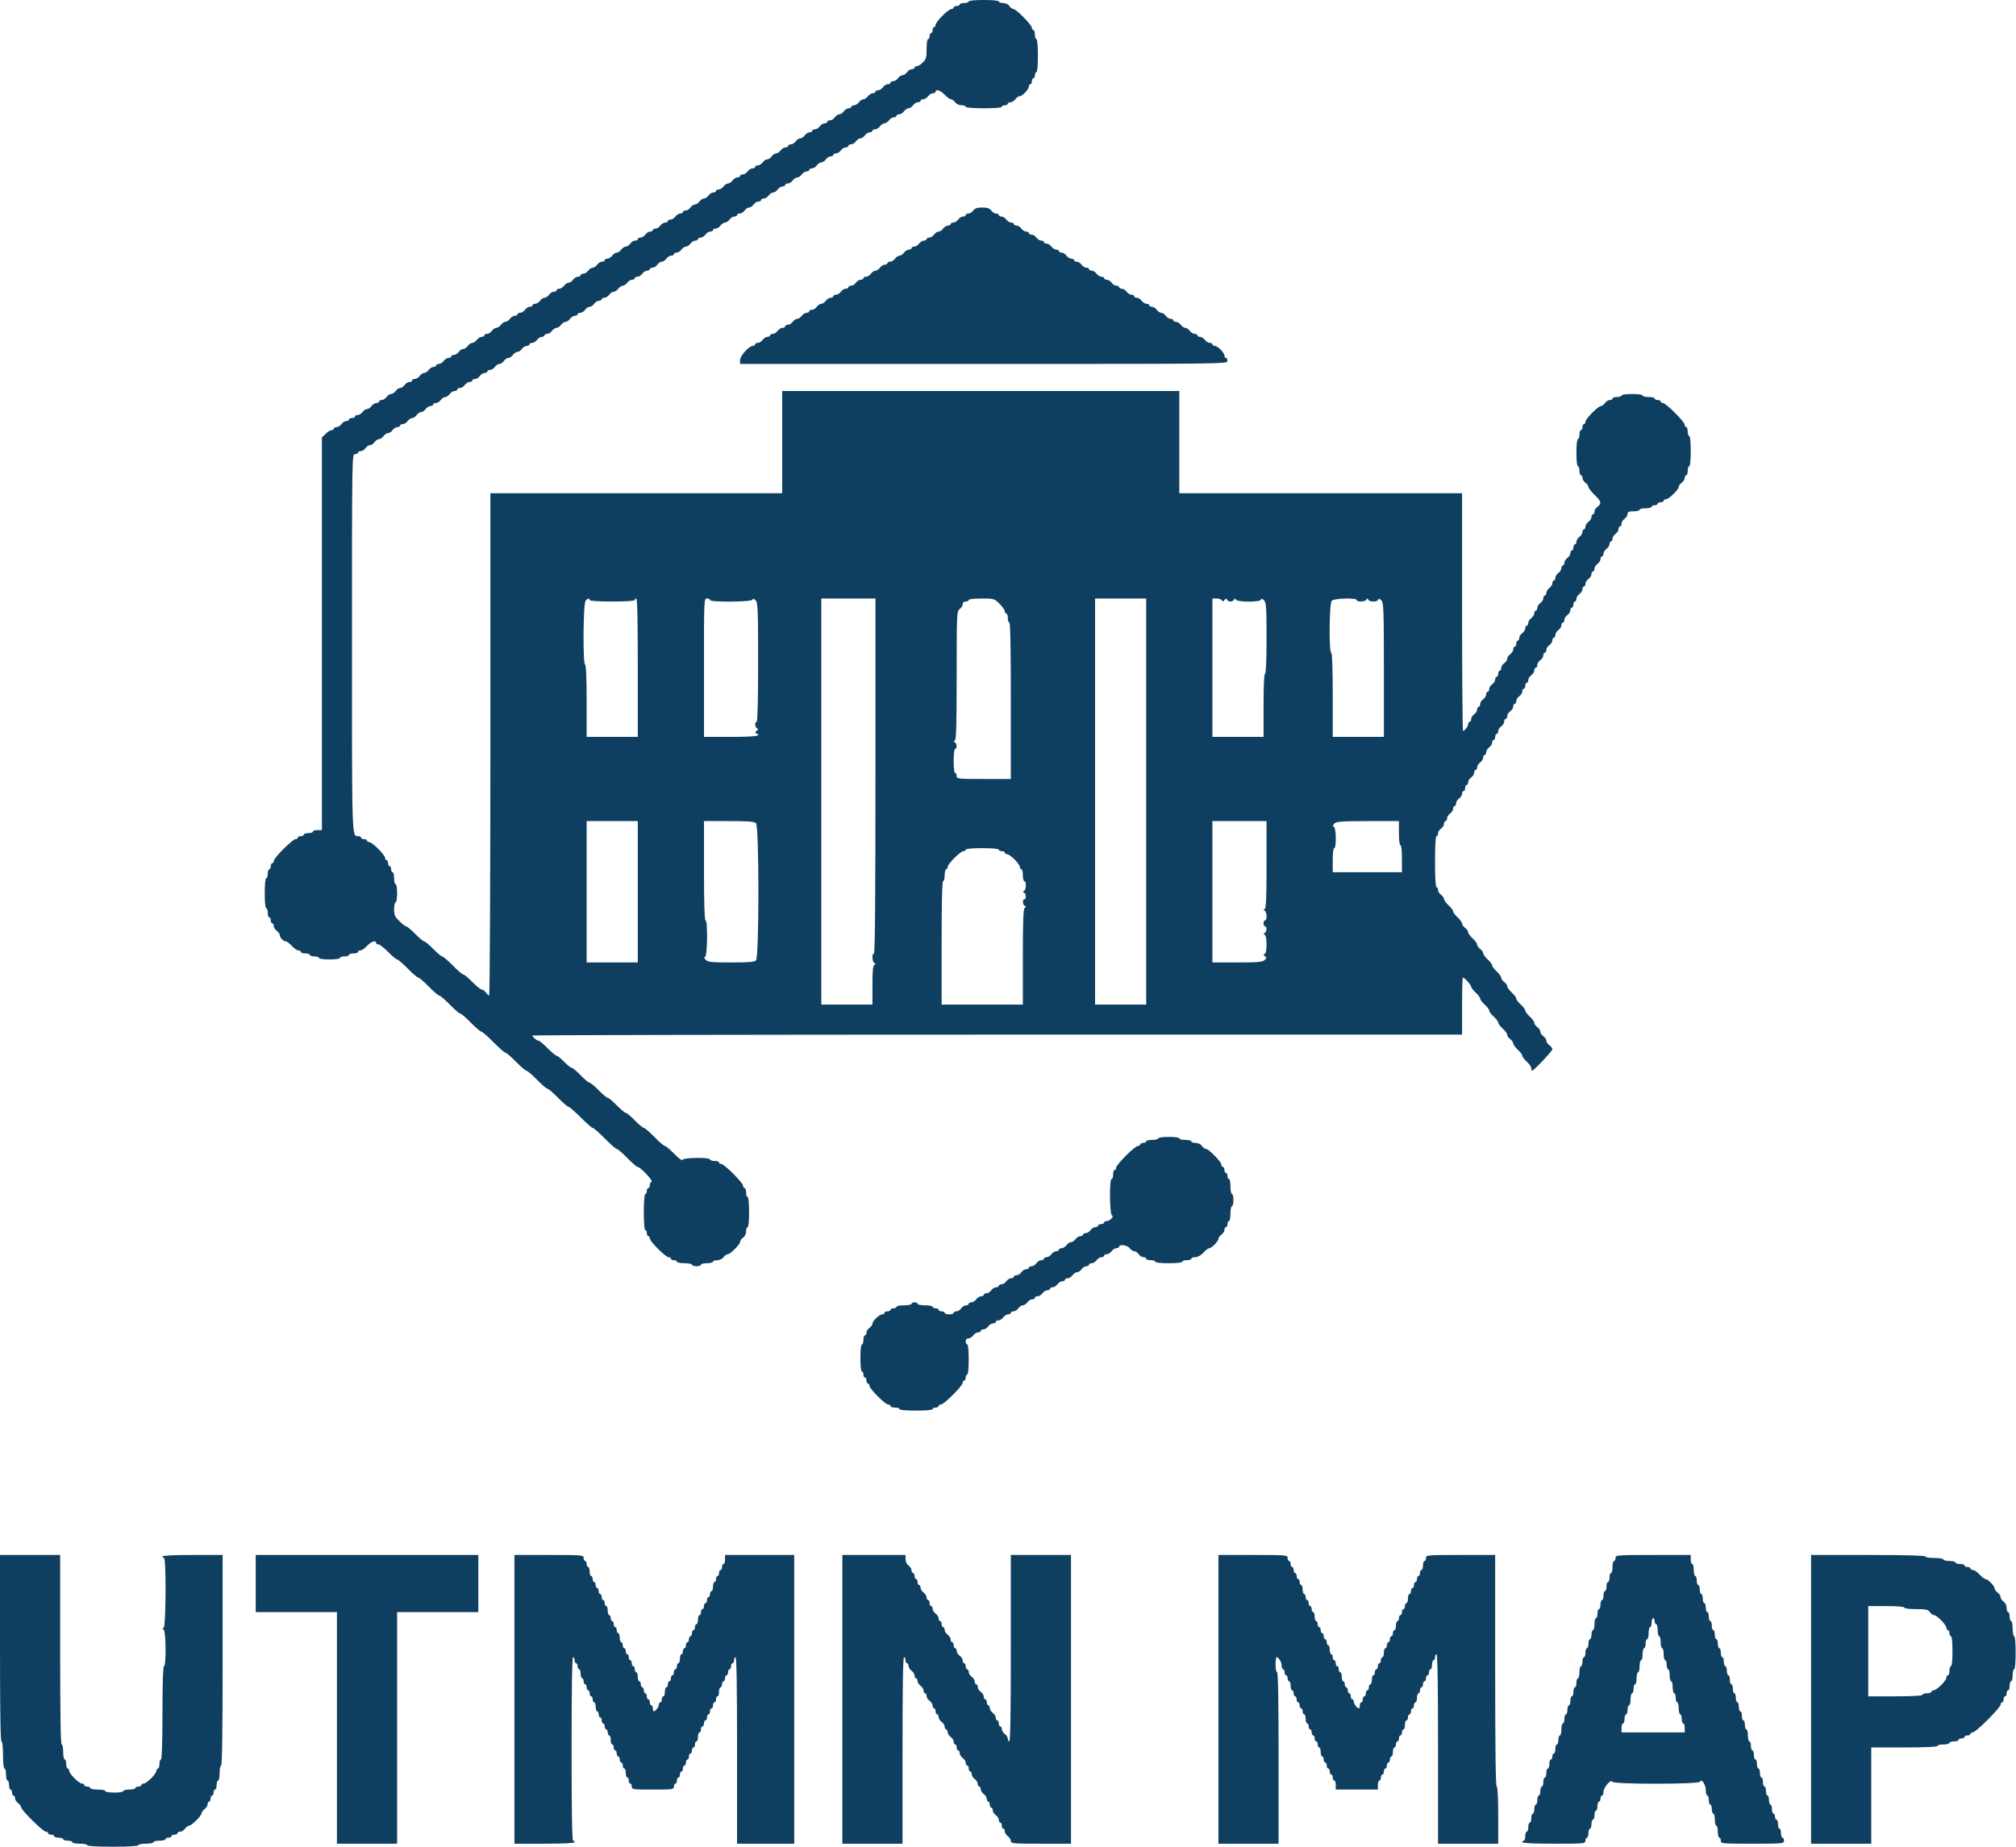 <svg width="623" height="571" viewBox="0 0 623 571" fill="none" xmlns="http://www.w3.org/2000/svg">
<path d="M299.359 0.465C299.359 0.697 298.755 0.93 297.965 0.93C297.221 0.93 296.57 1.116 296.57 1.395C296.57 1.627 296.152 1.859 295.641 1.859C295.129 1.859 294.711 2.045 294.711 2.324C294.711 2.557 294.386 2.789 294.014 2.789C293.084 2.789 289.133 6.74 289.133 7.67C289.133 8.042 288.947 8.367 288.668 8.367C288.436 8.367 288.203 8.786 288.203 9.297C288.203 9.808 288.017 10.226 287.738 10.226C287.506 10.226 287.273 10.645 287.273 11.156C287.273 11.668 287.087 12.086 286.809 12.086C286.53 12.086 286.344 13.387 286.344 15.107C286.344 17.757 286.204 18.315 285.182 19.291C284.577 19.942 283.741 20.453 283.322 20.453C282.95 20.453 282.625 20.639 282.625 20.918C282.625 21.15 282.253 21.383 281.788 21.383C281.323 21.383 280.673 21.801 280.301 22.312C279.929 22.824 279.325 23.242 278.906 23.242C278.488 23.242 277.884 23.66 277.512 24.172C277.14 24.683 276.489 25.102 276.024 25.102C275.559 25.102 275.188 25.288 275.188 25.566C275.188 25.799 274.816 26.031 274.351 26.031C273.886 26.031 273.235 26.45 272.863 26.961C272.491 27.472 271.841 27.891 271.376 27.891C270.911 27.891 270.539 28.076 270.539 28.355C270.539 28.588 270.167 28.82 269.702 28.82C269.237 28.82 268.587 29.239 268.215 29.75C267.843 30.261 267.239 30.68 266.82 30.68C266.402 30.68 265.798 31.098 265.426 31.609C265.054 32.121 264.403 32.539 263.938 32.539C263.473 32.539 263.102 32.725 263.102 33.004C263.102 33.236 262.73 33.469 262.265 33.469C261.8 33.469 261.149 33.887 260.777 34.398C260.405 34.91 259.801 35.328 259.383 35.328C258.964 35.328 258.36 35.746 257.988 36.258C257.616 36.769 256.966 37.188 256.501 37.188C256.036 37.188 255.664 37.373 255.664 37.652C255.664 37.885 255.292 38.117 254.827 38.117C254.362 38.117 253.712 38.535 253.34 39.047C252.968 39.558 252.317 39.977 251.852 39.977C251.387 39.977 251.016 40.163 251.016 40.441C251.016 40.674 250.644 40.906 250.179 40.906C249.714 40.906 249.063 41.325 248.691 41.836C248.32 42.347 247.715 42.766 247.297 42.766C246.879 42.766 246.274 43.184 245.902 43.695C245.53 44.207 244.88 44.625 244.415 44.625C243.95 44.625 243.578 44.811 243.578 45.09C243.578 45.322 243.206 45.555 242.741 45.555C242.277 45.555 241.626 45.973 241.254 46.484C240.882 46.996 240.278 47.414 239.859 47.414C239.441 47.414 238.837 47.832 238.465 48.344C238.093 48.855 237.489 49.273 237.07 49.273C236.652 49.273 236.048 49.692 235.676 50.203C235.304 50.714 234.653 51.133 234.188 51.133C233.723 51.133 233.352 51.319 233.352 51.598C233.352 51.83 232.98 52.062 232.515 52.062C232.05 52.062 231.399 52.481 231.027 52.992C230.655 53.504 230.005 53.922 229.54 53.922C229.075 53.922 228.703 54.108 228.703 54.387C228.703 54.619 228.331 54.852 227.866 54.852C227.402 54.852 226.751 55.27 226.379 55.781C226.007 56.292 225.403 56.711 224.984 56.711C224.566 56.711 223.962 57.129 223.59 57.641C223.218 58.152 222.567 58.57 222.102 58.57C221.637 58.57 221.266 58.756 221.266 59.035C221.266 59.267 220.894 59.5 220.429 59.5C219.964 59.5 219.313 59.918 218.941 60.43C218.57 60.941 217.965 61.359 217.547 61.359C217.129 61.359 216.524 61.778 216.152 62.289C215.78 62.8 215.176 63.219 214.758 63.219C214.339 63.219 213.735 63.637 213.363 64.148C212.991 64.66 212.341 65.078 211.876 65.078C211.411 65.078 211.039 65.264 211.039 65.543C211.039 65.775 210.667 66.008 210.202 66.008C209.738 66.008 209.087 66.426 208.715 66.938C208.343 67.449 207.692 67.867 207.227 67.867C206.762 67.867 206.391 68.053 206.391 68.332C206.391 68.564 206.019 68.797 205.554 68.797C205.089 68.797 204.438 69.215 204.066 69.727C203.695 70.238 203.044 70.656 202.579 70.656C202.114 70.656 201.742 70.842 201.742 71.121C201.742 71.353 201.37 71.586 200.905 71.586C200.441 71.586 199.79 72.004 199.418 72.516C199.046 73.027 198.395 73.445 197.93 73.445C197.466 73.445 197.094 73.631 197.094 73.91C197.094 74.142 196.722 74.375 196.257 74.375C195.792 74.375 195.141 74.793 194.77 75.305C194.398 75.816 193.793 76.234 193.375 76.234C192.957 76.234 192.352 76.653 191.98 77.164C191.609 77.675 191.004 78.094 190.586 78.094C190.168 78.094 189.563 78.512 189.191 79.023C188.82 79.535 188.169 79.953 187.704 79.953C187.239 79.953 186.867 80.139 186.867 80.418C186.867 80.65 186.495 80.883 186.03 80.883C185.566 80.883 184.915 81.301 184.543 81.812C184.171 82.324 183.567 82.742 183.148 82.742C182.73 82.742 182.126 83.161 181.754 83.672C181.382 84.183 180.731 84.602 180.266 84.602C179.802 84.602 179.43 84.787 179.43 85.066C179.43 85.299 179.058 85.531 178.593 85.531C178.128 85.531 177.477 85.95 177.105 86.461C176.734 86.972 176.129 87.391 175.711 87.391C175.293 87.391 174.688 87.809 174.316 88.32C173.945 88.832 173.294 89.25 172.829 89.25C172.364 89.25 171.992 89.436 171.992 89.715C171.992 89.947 171.62 90.18 171.155 90.18C170.691 90.18 170.04 90.598 169.668 91.109C169.296 91.621 168.692 92.039 168.273 92.039C167.855 92.039 167.251 92.457 166.879 92.969C166.507 93.48 165.856 93.898 165.391 93.898C164.927 93.898 164.555 94.084 164.555 94.363C164.555 94.596 164.183 94.828 163.718 94.828C163.253 94.828 162.602 95.246 162.23 95.758C161.859 96.269 161.208 96.688 160.743 96.688C160.278 96.688 159.906 96.873 159.906 97.152C159.906 97.385 159.534 97.617 159.07 97.617C158.605 97.617 157.954 98.036 157.582 98.547C157.21 99.058 156.606 99.477 156.188 99.477C155.769 99.477 155.165 99.895 154.793 100.406C154.421 100.918 153.817 101.336 153.398 101.336C152.98 101.336 152.376 101.754 152.004 102.266C151.632 102.777 150.981 103.195 150.516 103.195C150.052 103.195 149.68 103.381 149.68 103.66C149.68 103.893 149.308 104.125 148.843 104.125C148.378 104.125 147.727 104.543 147.355 105.055C146.984 105.566 146.379 105.984 145.961 105.984C145.543 105.984 144.938 106.403 144.566 106.914C144.195 107.425 143.59 107.844 143.172 107.844C142.754 107.844 142.149 108.262 141.777 108.773C141.405 109.285 140.755 109.703 140.29 109.703C139.825 109.703 139.453 109.889 139.453 110.168C139.453 110.4 139.081 110.633 138.616 110.633C138.152 110.633 137.501 111.051 137.129 111.562C136.757 112.074 136.106 112.492 135.641 112.492C135.177 112.492 134.805 112.678 134.805 112.957C134.805 113.189 134.433 113.422 133.968 113.422C133.503 113.422 132.852 113.84 132.48 114.352C132.109 114.863 131.504 115.281 131.086 115.281C130.668 115.281 130.063 115.7 129.691 116.211C129.32 116.722 128.669 117.141 128.204 117.141C127.739 117.141 127.367 117.327 127.367 117.605C127.367 117.838 126.995 118.07 126.53 118.07C126.066 118.07 125.415 118.489 125.043 119C124.671 119.511 124.067 119.93 123.648 119.93C123.23 119.93 122.626 120.348 122.254 120.859C121.882 121.371 121.278 121.789 120.859 121.789C120.441 121.789 119.837 122.207 119.465 122.719C119.093 123.23 118.442 123.648 117.977 123.648C117.512 123.648 117.141 123.834 117.141 124.113C117.141 124.346 116.769 124.578 116.304 124.578C115.839 124.578 115.188 124.996 114.816 125.508C114.445 126.019 113.84 126.438 113.422 126.438C113.004 126.438 112.399 126.856 112.027 127.367C111.655 127.879 111.005 128.297 110.54 128.297C110.075 128.297 109.703 128.483 109.703 128.762C109.703 128.994 109.285 129.227 108.773 129.227C108.262 129.227 107.844 129.413 107.844 129.691C107.844 129.924 107.472 130.156 107.007 130.156C106.542 130.156 105.891 130.575 105.52 131.086C105.148 131.597 104.497 132.016 104.032 132.016C103.567 132.016 103.195 132.202 103.195 132.48C103.195 132.713 102.87 132.945 102.498 132.945C102.08 132.945 101.243 133.457 100.639 134.107L99.477 135.223V195.932V256.594H98.082C97.338 256.594 96.688 256.78 96.688 257.059C96.688 257.291 96.083 257.523 95.293 257.523C94.549 257.523 93.898 257.709 93.898 257.988C93.898 258.221 93.48 258.453 92.969 258.453C92.457 258.453 92.039 258.639 92.039 258.918C92.039 259.15 91.714 259.383 91.342 259.383C90.412 259.383 84.602 265.193 84.602 266.123C84.602 266.495 84.416 266.82 84.137 266.82C83.904 266.82 83.672 267.239 83.672 267.75C83.672 268.261 83.486 268.68 83.207 268.68C82.975 268.68 82.742 269.284 82.742 270.074C82.742 270.818 82.556 271.469 82.277 271.469C81.998 271.469 81.812 273.328 81.812 276.117C81.812 278.906 81.998 280.766 82.277 280.766C82.556 280.766 82.742 281.37 82.742 282.16C82.742 282.904 82.975 283.555 83.207 283.555C83.486 283.555 83.672 283.973 83.672 284.484C83.672 284.996 83.904 285.414 84.137 285.414C84.416 285.414 84.602 285.786 84.602 286.251C84.602 286.716 85.02 287.366 85.531 287.738C86.043 288.11 86.461 288.668 86.461 289.04C86.461 289.83 87.577 290.992 88.32 290.992C88.646 290.992 89.482 291.596 90.18 292.387C90.877 293.13 91.807 293.781 92.225 293.781C92.643 293.781 92.969 293.967 92.969 294.246C92.969 294.479 93.62 294.711 94.363 294.711C95.153 294.711 95.758 294.897 95.758 295.176C95.758 295.408 96.409 295.641 97.152 295.641C97.943 295.641 98.547 295.827 98.547 296.105C98.547 296.384 99.941 296.57 101.801 296.57C103.66 296.57 105.055 296.384 105.055 296.105C105.055 295.827 105.705 295.641 106.449 295.641C107.239 295.641 107.844 295.408 107.844 295.176C107.844 294.897 108.495 294.711 109.238 294.711C110.029 294.711 110.633 294.479 110.633 294.246C110.633 293.967 110.958 293.781 111.377 293.781C111.795 293.781 112.725 293.13 113.422 292.387C114.677 291.039 116.211 290.527 116.211 291.457C116.211 291.689 116.536 291.922 116.955 291.922C117.327 291.922 118.675 292.945 119.93 294.246C121.185 295.501 122.44 296.57 122.719 296.57C122.998 296.57 124.485 297.825 125.973 299.359C127.46 300.893 128.948 302.148 129.227 302.148C129.505 302.148 130.993 303.404 132.48 304.937C133.968 306.471 135.455 307.727 135.734 307.727C136.013 307.727 137.501 308.982 138.988 310.516C140.476 312.05 141.963 313.305 142.242 313.305C142.521 313.305 144.009 314.56 145.496 316.094C146.984 317.628 148.471 318.883 148.75 318.883C149.029 318.883 150.702 320.324 152.469 322.137C154.235 323.903 155.909 325.391 156.188 325.391C156.466 325.391 157.954 326.646 159.441 328.18C160.929 329.714 162.416 330.969 162.695 330.969C162.974 330.969 164.462 332.224 165.949 333.758C167.437 335.292 168.924 336.547 169.203 336.547C169.482 336.547 170.97 337.802 172.457 339.336C173.945 340.87 175.432 342.125 175.711 342.125C175.99 342.125 177.663 343.612 179.43 345.379C181.196 347.145 182.87 348.633 183.148 348.633C183.427 348.633 185.101 350.074 186.867 351.887C188.634 353.653 190.307 355.141 190.586 355.141C190.865 355.141 192.352 356.396 193.84 357.93C195.327 359.464 196.815 360.719 197.094 360.719C197.884 360.719 201.975 365.042 201.37 365.274C201.045 365.367 200.812 365.832 200.812 366.343C200.812 366.808 200.627 367.227 200.348 367.227C200.115 367.227 199.883 367.645 199.883 368.156C199.883 368.668 199.697 369.086 199.418 369.086C199.139 369.086 198.953 371.271 198.953 374.664C198.953 378.057 199.139 380.242 199.418 380.242C199.697 380.242 199.883 380.661 199.883 381.172C199.883 381.683 200.115 382.102 200.348 382.102C200.627 382.102 200.812 382.427 200.812 382.799C200.812 383.729 205.693 388.609 206.623 388.609C206.995 388.609 207.32 388.795 207.32 389.074C207.32 389.307 207.739 389.539 208.25 389.539C208.761 389.539 209.18 389.725 209.18 390.004C209.18 390.236 210.249 390.469 211.504 390.469C212.805 390.469 213.828 390.655 213.828 390.934C213.828 391.166 214.479 391.398 215.223 391.398C216.013 391.398 216.617 391.166 216.617 390.934C216.617 390.655 217.454 390.469 218.477 390.469C219.499 390.469 220.336 390.236 220.336 390.004C220.336 389.725 220.94 389.539 221.637 389.539C222.381 389.539 223.218 389.167 223.59 388.609C223.962 388.098 224.52 387.68 224.891 387.68C225.682 387.68 228.703 384.658 228.703 383.868C228.703 383.496 229.121 382.938 229.633 382.566C230.191 382.195 230.562 381.358 230.562 380.614C230.562 379.917 230.795 379.312 231.027 379.312C231.306 379.312 231.492 377.453 231.492 374.664C231.492 371.875 231.306 370.016 231.027 370.016C230.795 370.016 230.562 369.365 230.562 368.621C230.562 367.831 230.377 367.227 230.098 367.227C229.865 367.227 229.633 366.901 229.633 366.529C229.633 365.6 223.822 359.789 222.893 359.789C222.521 359.789 222.195 359.557 222.195 359.324C222.195 359.045 221.591 358.859 220.801 358.859C220.057 358.859 219.406 358.627 219.406 358.395C219.406 357.697 211.179 357.79 210.946 358.487C210.807 358.859 209.737 358.069 208.343 356.628C207.041 355.327 205.74 354.211 205.461 354.211C205.182 354.211 203.695 352.956 202.207 351.422C200.72 349.888 199.232 348.633 198.953 348.633C198.674 348.633 197.419 347.564 196.164 346.309C194.909 345.007 193.654 343.984 193.375 343.984C193.096 343.984 191.841 342.915 190.586 341.66C189.331 340.359 188.076 339.336 187.797 339.336C187.518 339.336 186.263 338.267 185.008 337.012C183.753 335.71 182.498 334.687 182.219 334.687C181.94 334.687 180.685 333.665 179.43 332.363C178.175 331.062 176.92 330.039 176.641 330.039C176.362 330.039 175.293 329.202 174.316 328.18C173.34 327.157 172.271 326.32 171.992 326.32C171.713 326.32 170.458 325.251 169.203 323.996C167.948 322.695 166.693 321.672 166.414 321.672C165.856 321.672 164.555 320.556 164.555 320.091C164.555 319.952 229.214 319.812 308.191 319.812H451.828V310.98C451.828 306.1 451.921 302.148 452.061 302.148C452.572 302.148 454.617 304.426 454.617 304.984C454.617 305.263 455.268 306.1 456.012 306.797C456.802 307.494 457.406 308.331 457.406 308.656C457.406 308.982 458.057 309.818 458.801 310.516C459.591 311.213 460.195 312.05 460.195 312.375C460.195 312.7 460.846 313.537 461.59 314.234C462.38 314.932 462.984 315.768 462.984 316.094C462.984 316.419 463.635 317.256 464.379 317.953C465.169 318.65 465.773 319.534 465.773 319.905C465.773 320.231 466.192 320.835 466.703 321.207C467.214 321.579 467.633 322.183 467.633 322.509C467.633 322.88 468.284 323.764 469.027 324.461C469.818 325.158 470.422 325.995 470.422 326.32C470.422 326.646 471.073 327.482 471.816 328.18C472.607 328.877 473.211 329.807 473.211 330.225C473.211 330.643 473.304 330.969 473.443 330.969C474.001 330.969 479.719 324.879 479.719 324.321C479.719 323.996 479.3 323.438 478.789 323.066C478.278 322.695 477.859 322.09 477.859 321.672C477.859 321.254 477.441 320.649 476.93 320.277C476.418 319.905 476 319.301 476 318.883C476 318.464 475.582 317.86 475.07 317.488C474.559 317.116 474.141 316.512 474.141 316.187C474.141 315.815 473.536 314.932 472.746 314.234C472.002 313.537 471.352 312.7 471.352 312.375C471.352 312.05 470.747 311.213 469.957 310.516C469.213 309.818 468.562 308.982 468.562 308.656C468.562 308.331 467.958 307.494 467.168 306.797C466.424 306.1 465.773 305.216 465.773 304.845C465.773 304.519 465.355 303.915 464.844 303.543C464.332 303.171 463.914 302.567 463.914 302.241C463.914 301.87 463.31 300.986 462.52 300.289C461.776 299.592 461.125 298.755 461.125 298.43C461.125 298.104 460.521 297.268 459.73 296.57C458.987 295.873 458.336 294.99 458.336 294.618C458.336 294.293 457.918 293.688 457.406 293.316C456.895 292.945 456.477 292.34 456.477 292.015C456.477 291.643 455.872 290.76 455.082 290.062C454.338 289.365 453.688 288.482 453.688 288.11C453.688 287.785 453.269 287.18 452.758 286.809C452.246 286.437 451.828 285.832 451.828 285.507C451.828 285.135 451.224 284.252 450.434 283.555C449.69 282.857 449.039 282.021 449.039 281.695C449.039 281.37 448.435 280.533 447.645 279.836C446.901 279.139 446.25 278.255 446.25 277.884C446.25 277.558 445.832 276.954 445.32 276.582C444.809 276.21 444.391 275.559 444.391 275.095C444.391 274.63 444.205 274.258 443.926 274.258C443.647 274.258 443.461 271.329 443.461 266.355C443.461 261.382 443.647 258.453 443.926 258.453C444.205 258.453 444.391 258.081 444.391 257.616C444.391 257.152 444.809 256.501 445.32 256.129C445.832 255.757 446.25 255.106 446.25 254.641C446.25 254.177 446.482 253.805 446.715 253.805C446.994 253.805 447.18 253.433 447.18 252.968C447.18 252.503 447.598 251.852 448.109 251.48C448.621 251.109 449.039 250.458 449.039 249.993C449.039 249.528 449.271 249.156 449.504 249.156C449.783 249.156 449.969 248.784 449.969 248.32C449.969 247.855 450.387 247.204 450.898 246.832C451.41 246.46 451.828 245.809 451.828 245.345C451.828 244.88 452.061 244.508 452.293 244.508C452.572 244.508 452.758 244.089 452.758 243.578C452.758 243.067 452.99 242.648 453.223 242.648C453.502 242.648 453.688 242.277 453.688 241.812C453.688 241.347 454.106 240.696 454.617 240.324C455.129 239.952 455.547 239.302 455.547 238.837C455.547 238.372 455.779 238 456.012 238C456.291 238 456.477 237.628 456.477 237.163C456.477 236.698 456.895 236.048 457.406 235.676C457.918 235.304 458.336 234.653 458.336 234.188C458.336 233.723 458.568 233.352 458.801 233.352C459.08 233.352 459.266 232.98 459.266 232.515C459.266 232.05 459.684 231.399 460.195 231.027C460.707 230.655 461.125 230.005 461.125 229.54C461.125 229.075 461.357 228.703 461.59 228.703C461.869 228.703 462.055 228.285 462.055 227.773C462.055 227.262 462.287 226.844 462.52 226.844C462.798 226.844 462.984 226.472 462.984 226.007C462.984 225.542 463.403 224.891 463.914 224.52C464.425 224.148 464.844 223.497 464.844 223.032C464.844 222.567 465.076 222.195 465.309 222.195C465.587 222.195 465.773 221.823 465.773 221.359C465.773 220.894 466.192 220.243 466.703 219.871C467.214 219.499 467.633 218.848 467.633 218.384C467.633 217.919 467.865 217.547 468.098 217.547C468.377 217.547 468.562 217.175 468.562 216.71C468.562 216.245 468.981 215.595 469.492 215.223C470.004 214.851 470.422 214.2 470.422 213.735C470.422 213.27 470.654 212.898 470.887 212.898C471.166 212.898 471.352 212.48 471.352 211.969C471.352 211.457 471.584 211.039 471.816 211.039C472.095 211.039 472.281 210.667 472.281 210.202C472.281 209.737 472.7 209.087 473.211 208.715C473.722 208.343 474.141 207.692 474.141 207.227C474.141 206.762 474.373 206.391 474.605 206.391C474.884 206.391 475.07 206.019 475.07 205.554C475.07 205.089 475.489 204.438 476 204.066C476.511 203.695 476.93 203.044 476.93 202.579C476.93 202.114 477.162 201.742 477.395 201.742C477.673 201.742 477.859 201.37 477.859 200.905C477.859 200.441 478.278 199.79 478.789 199.418C479.3 199.046 479.719 198.395 479.719 197.93C479.719 197.466 479.951 197.094 480.184 197.094C480.462 197.094 480.648 196.722 480.648 196.257C480.648 195.792 481.067 195.141 481.578 194.77C482.089 194.398 482.508 193.747 482.508 193.282C482.508 192.817 482.74 192.445 482.973 192.445C483.252 192.445 483.438 192.073 483.438 191.609C483.438 191.144 483.856 190.493 484.367 190.121C484.879 189.749 485.297 189.098 485.297 188.634C485.297 188.169 485.529 187.797 485.762 187.797C486.041 187.797 486.227 187.378 486.227 186.867C486.227 186.356 486.459 185.937 486.691 185.937C486.97 185.937 487.156 185.566 487.156 185.101C487.156 184.636 487.575 183.985 488.086 183.613C488.597 183.241 489.016 182.591 489.016 182.126C489.016 181.661 489.248 181.289 489.48 181.289C489.759 181.289 489.945 180.917 489.945 180.452C489.945 179.987 490.364 179.337 490.875 178.965C491.386 178.593 491.805 177.942 491.805 177.477C491.805 177.012 492.037 176.641 492.27 176.641C492.548 176.641 492.734 176.269 492.734 175.804C492.734 175.339 493.153 174.688 493.664 174.316C494.175 173.945 494.594 173.294 494.594 172.829C494.594 172.364 494.826 171.992 495.059 171.992C495.337 171.992 495.523 171.62 495.523 171.155C495.523 170.691 495.942 170.04 496.453 169.668C496.964 169.296 497.383 168.645 497.383 168.18C497.383 167.716 497.615 167.344 497.848 167.344C498.127 167.344 498.312 166.972 498.312 166.507C498.312 166.042 498.731 165.391 499.242 165.02C499.754 164.648 500.172 163.997 500.172 163.532C500.172 163.067 500.404 162.695 500.637 162.695C500.916 162.695 501.102 162.323 501.102 161.859C501.102 161.394 501.52 160.743 502.031 160.371C502.543 159.999 502.961 159.348 502.961 158.884C502.961 158.233 503.333 158.047 504.82 158.047C505.843 158.047 506.68 157.814 506.68 157.582C506.68 157.303 507.516 157.117 508.539 157.117C509.562 157.117 510.398 156.885 510.398 156.652C510.398 156.373 510.817 156.187 511.328 156.187C511.839 156.187 512.258 155.955 512.258 155.723C512.258 155.444 512.676 155.258 513.188 155.258C513.699 155.258 514.117 155.025 514.117 154.793C514.117 154.514 514.443 154.328 514.814 154.328C515.698 154.328 518.766 151.353 518.766 150.516C518.766 150.145 519.184 149.587 519.695 149.215C520.207 148.843 520.625 148.192 520.625 147.727C520.625 147.262 520.857 146.891 521.09 146.891C521.369 146.891 521.555 146.24 521.555 145.496C521.555 144.706 521.787 144.102 522.02 144.102C522.298 144.102 522.484 142.242 522.484 139.453C522.484 136.664 522.298 134.805 522.02 134.805C521.787 134.805 521.555 134.154 521.555 133.41C521.555 132.62 521.369 132.016 521.09 132.016C520.857 132.016 520.625 131.69 520.625 131.318C520.625 130.9 519.277 129.227 517.604 127.6C515.977 125.926 514.303 124.578 513.885 124.578C513.513 124.578 513.188 124.346 513.188 124.113C513.188 123.834 512.769 123.648 512.258 123.648C511.746 123.648 511.328 123.416 511.328 123.184C511.328 122.905 510.491 122.719 509.469 122.719C508.446 122.719 507.609 122.486 507.609 122.254C507.609 121.975 506.215 121.789 504.355 121.789C502.496 121.789 501.102 121.975 501.102 122.254C501.102 122.486 500.497 122.719 499.707 122.719C498.963 122.719 498.312 122.905 498.312 123.184C498.312 123.416 497.941 123.648 497.476 123.648C497.011 123.648 496.36 124.067 495.988 124.578C495.616 125.089 495.059 125.508 494.733 125.508C493.85 125.508 489.945 129.505 489.945 130.389C489.945 130.761 489.759 131.086 489.48 131.086C489.248 131.086 489.016 131.504 489.016 132.016C489.016 132.527 488.83 132.945 488.551 132.945C488.318 132.945 488.086 133.55 488.086 134.34C488.086 135.084 487.9 135.734 487.621 135.734C487.342 135.734 487.156 137.454 487.156 139.918C487.156 142.382 487.342 144.102 487.621 144.102C487.9 144.102 488.086 144.706 488.086 145.496C488.086 146.24 488.318 146.891 488.551 146.891C488.83 146.891 489.016 147.262 489.016 147.727C489.016 148.192 489.434 148.843 489.945 149.215C490.457 149.587 490.875 150.191 490.875 150.516C490.875 150.842 491.712 151.957 492.734 152.934C494.826 154.932 495.012 155.676 493.664 156.652C493.153 157.024 492.734 157.675 492.734 158.14C492.734 158.605 492.548 158.977 492.27 158.977C492.037 158.977 491.805 159.348 491.805 159.813C491.805 160.278 491.386 160.929 490.875 161.301C490.364 161.673 489.945 162.323 489.945 162.788C489.945 163.253 489.759 163.625 489.48 163.625C489.248 163.625 489.016 163.997 489.016 164.462C489.016 164.927 488.597 165.577 488.086 165.949C487.575 166.321 487.156 166.972 487.156 167.437C487.156 167.902 486.97 168.273 486.691 168.273C486.459 168.273 486.227 168.692 486.227 169.203C486.227 169.714 486.041 170.133 485.762 170.133C485.529 170.133 485.297 170.505 485.297 170.97C485.297 171.434 484.879 172.085 484.367 172.457C483.856 172.829 483.438 173.48 483.438 173.945C483.438 174.409 483.252 174.781 482.973 174.781C482.74 174.781 482.508 175.153 482.508 175.618C482.508 176.083 482.089 176.734 481.578 177.105C481.067 177.477 480.648 178.128 480.648 178.593C480.648 179.058 480.462 179.43 480.184 179.43C479.951 179.43 479.719 179.802 479.719 180.266C479.719 180.731 479.3 181.382 478.789 181.754C478.278 182.126 477.859 182.777 477.859 183.241C477.859 183.706 477.673 184.078 477.395 184.078C477.162 184.078 476.93 184.45 476.93 184.915C476.93 185.38 476.511 186.03 476 186.402C475.489 186.774 475.07 187.425 475.07 187.89C475.07 188.355 474.884 188.727 474.605 188.727C474.373 188.727 474.141 189.098 474.141 189.563C474.141 190.028 473.722 190.679 473.211 191.051C472.7 191.423 472.281 192.073 472.281 192.538C472.281 193.003 472.095 193.375 471.816 193.375C471.584 193.375 471.352 193.747 471.352 194.212C471.352 194.677 470.933 195.327 470.422 195.699C469.911 196.071 469.492 196.722 469.492 197.187C469.492 197.652 469.306 198.023 469.027 198.023C468.795 198.023 468.562 198.442 468.562 198.953C468.562 199.464 468.377 199.883 468.098 199.883C467.865 199.883 467.633 200.255 467.633 200.72C467.633 201.184 467.214 201.835 466.703 202.207C466.192 202.579 465.773 203.183 465.773 203.602C465.773 204.02 465.355 204.624 464.844 204.996C464.332 205.368 463.914 206.019 463.914 206.484C463.914 206.948 463.728 207.32 463.449 207.32C463.217 207.32 462.984 207.739 462.984 208.25C462.984 208.761 462.798 209.18 462.52 209.18C462.287 209.18 462.055 209.552 462.055 210.016C462.055 210.481 461.636 211.132 461.125 211.504C460.614 211.876 460.195 212.527 460.195 212.991C460.195 213.456 460.009 213.828 459.73 213.828C459.498 213.828 459.266 214.2 459.266 214.665C459.266 215.13 458.847 215.78 458.336 216.152C457.825 216.524 457.406 217.175 457.406 217.64C457.406 218.105 457.22 218.477 456.941 218.477C456.709 218.477 456.477 218.848 456.477 219.313C456.477 219.778 456.058 220.429 455.547 220.801C455.036 221.173 454.617 221.823 454.617 222.288C454.617 222.753 454.431 223.125 454.152 223.125C453.92 223.125 453.688 223.45 453.688 223.869C453.688 224.566 452.618 225.914 452.107 225.914C451.968 225.914 451.828 209.366 451.828 189.191V152.469H408.133H364.438V136.664V120.859H303.078H241.719V136.664V152.469H196.629H151.539V230.098C151.539 272.77 151.353 307.727 151.167 307.727C150.981 307.727 150.516 307.308 150.145 306.797C149.773 306.286 149.215 305.867 148.843 305.867C148.518 305.867 147.216 304.798 145.961 303.543C144.706 302.241 143.451 301.219 143.172 301.219C142.893 301.219 141.405 299.964 139.918 298.43C138.43 296.896 136.943 295.641 136.664 295.641C136.385 295.641 135.13 294.571 133.875 293.316C132.62 292.015 131.365 290.992 131.086 290.992C130.807 290.992 129.552 289.923 128.297 288.668C127.042 287.366 125.787 286.344 125.508 286.344C125.229 286.344 124.299 285.6 123.416 284.717C122.021 283.369 121.789 282.811 121.789 280.998C121.789 279.836 122.021 278.906 122.254 278.906C122.533 278.906 122.719 277.651 122.719 276.117C122.719 274.583 122.533 273.328 122.254 273.328C122.021 273.328 121.789 272.491 121.789 271.469C121.789 270.446 121.603 269.609 121.324 269.609C121.092 269.609 120.859 269.191 120.859 268.68C120.859 268.168 120.673 267.75 120.395 267.75C120.162 267.75 119.93 267.332 119.93 266.82C119.93 266.309 119.744 265.891 119.465 265.891C119.232 265.891 119 265.565 119 265.193C119 264.264 115.049 260.312 114.119 260.312C113.747 260.312 113.422 260.08 113.422 259.848C113.422 259.569 113.004 259.383 112.492 259.383C111.981 259.383 111.562 259.15 111.562 258.918C111.562 258.639 111.237 258.453 110.819 258.453C108.68 258.453 108.773 260.824 108.773 198.767C108.773 140.708 108.773 140.383 109.703 140.383C110.214 140.383 110.633 140.15 110.633 139.918C110.633 139.639 111.005 139.453 111.47 139.453C111.934 139.453 112.585 139.035 112.957 138.523C113.329 138.012 113.933 137.594 114.352 137.594C114.77 137.594 115.374 137.175 115.746 136.664C116.118 136.153 116.722 135.734 117.141 135.734C117.559 135.734 118.163 135.316 118.535 134.805C118.907 134.293 119.511 133.875 119.93 133.875C120.348 133.875 120.952 133.457 121.324 132.945C121.696 132.434 122.347 132.016 122.812 132.016C123.277 132.016 123.648 131.783 123.648 131.551C123.648 131.272 124.02 131.086 124.485 131.086C124.95 131.086 125.601 130.668 125.973 130.156C126.345 129.645 126.949 129.227 127.367 129.227C127.786 129.227 128.39 128.808 128.762 128.297C129.134 127.786 129.738 127.367 130.156 127.367C130.575 127.367 131.179 126.949 131.551 126.438C131.923 125.926 132.573 125.508 133.038 125.508C133.503 125.508 133.875 125.275 133.875 125.043C133.875 124.764 134.247 124.578 134.712 124.578C135.177 124.578 135.827 124.16 136.199 123.648C136.571 123.137 137.175 122.719 137.594 122.719C138.012 122.719 138.616 122.3 138.988 121.789C139.36 121.278 140.011 120.859 140.476 120.859C140.941 120.859 141.312 120.627 141.312 120.395C141.312 120.116 141.684 119.93 142.149 119.93C142.614 119.93 143.265 119.511 143.637 119C144.009 118.489 144.659 118.07 145.124 118.07C145.589 118.07 145.961 117.838 145.961 117.605C145.961 117.327 146.333 117.141 146.798 117.141C147.262 117.141 147.913 116.722 148.285 116.211C148.657 115.7 149.308 115.281 149.773 115.281C150.237 115.281 150.609 115.049 150.609 114.816C150.609 114.538 150.981 114.352 151.446 114.352C151.911 114.352 152.562 113.933 152.934 113.422C153.305 112.911 153.91 112.492 154.328 112.492C154.746 112.492 155.351 112.074 155.723 111.562C156.095 111.051 156.699 110.633 157.117 110.633C157.536 110.633 158.14 110.214 158.512 109.703C158.884 109.192 159.488 108.773 159.906 108.773C160.325 108.773 160.929 108.355 161.301 107.844C161.673 107.332 162.323 106.914 162.788 106.914C163.253 106.914 163.625 106.682 163.625 106.449C163.625 106.17 163.997 105.984 164.462 105.984C164.927 105.984 165.577 105.566 165.949 105.055C166.321 104.543 166.972 104.125 167.437 104.125C167.902 104.125 168.273 103.893 168.273 103.66C168.273 103.381 168.645 103.195 169.11 103.195C169.575 103.195 170.226 102.777 170.598 102.266C170.97 101.754 171.574 101.336 171.992 101.336C172.411 101.336 173.015 100.918 173.387 100.406C173.759 99.895 174.363 99.477 174.781 99.477C175.2 99.477 175.804 99.058 176.176 98.547C176.548 98.036 177.198 97.617 177.663 97.617C178.128 97.617 178.5 97.385 178.5 97.152C178.5 96.873 178.872 96.688 179.337 96.688C179.802 96.688 180.452 96.269 180.824 95.758C181.196 95.246 181.8 94.828 182.219 94.828C182.637 94.828 183.241 94.41 183.613 93.898C183.985 93.387 184.636 92.969 185.101 92.969C185.566 92.969 185.938 92.736 185.938 92.504C185.938 92.225 186.309 92.039 186.774 92.039C187.239 92.039 187.89 91.621 188.262 91.109C188.634 90.598 189.238 90.18 189.656 90.18C190.075 90.18 190.679 89.761 191.051 89.25C191.423 88.739 192.027 88.32 192.445 88.32C192.864 88.32 193.468 87.902 193.84 87.391C194.212 86.879 194.862 86.461 195.327 86.461C195.792 86.461 196.164 86.228 196.164 85.996C196.164 85.717 196.536 85.531 197.001 85.531C197.466 85.531 198.116 85.113 198.488 84.602C198.86 84.09 199.511 83.672 199.976 83.672C200.441 83.672 200.812 83.439 200.812 83.207C200.812 82.928 201.184 82.742 201.649 82.742C202.114 82.742 202.765 82.324 203.137 81.812C203.509 81.301 204.113 80.883 204.531 80.883C204.95 80.883 205.554 80.464 205.926 79.953C206.298 79.442 206.948 79.023 207.413 79.023C207.878 79.023 208.25 78.791 208.25 78.559C208.25 78.28 208.622 78.094 209.087 78.094C209.552 78.094 210.202 77.675 210.574 77.164C210.946 76.653 211.55 76.234 211.969 76.234C212.387 76.234 212.991 75.816 213.363 75.305C213.735 74.793 214.386 74.375 214.851 74.375C215.316 74.375 215.688 74.142 215.688 73.91C215.688 73.631 216.059 73.445 216.524 73.445C216.989 73.445 217.64 73.027 218.012 72.516C218.384 72.004 219.034 71.586 219.499 71.586C219.964 71.586 220.336 71.353 220.336 71.121C220.336 70.842 220.708 70.656 221.173 70.656C221.637 70.656 222.288 70.238 222.66 69.727C223.032 69.215 223.636 68.797 224.055 68.797C224.473 68.797 225.077 68.379 225.449 67.867C225.821 67.356 226.472 66.938 226.937 66.938C227.402 66.938 227.773 66.705 227.773 66.473C227.773 66.194 228.145 66.008 228.61 66.008C229.075 66.008 229.726 65.589 230.098 65.078C230.47 64.567 231.074 64.148 231.492 64.148C231.911 64.148 232.515 63.73 232.887 63.219C233.259 62.707 233.909 62.289 234.374 62.289C234.839 62.289 235.211 62.057 235.211 61.824C235.211 61.545 235.583 61.359 236.048 61.359C236.512 61.359 237.163 60.941 237.535 60.43C237.907 59.918 238.511 59.5 238.93 59.5C239.348 59.5 239.952 59.082 240.324 58.57C240.696 58.059 241.347 57.641 241.812 57.641C242.277 57.641 242.648 57.408 242.648 57.176C242.648 56.897 243.02 56.711 243.485 56.711C243.95 56.711 244.601 56.292 244.973 55.781C245.345 55.27 245.949 54.852 246.367 54.852C246.786 54.852 247.39 54.433 247.762 53.922C248.134 53.41 248.784 52.992 249.249 52.992C249.714 52.992 250.086 52.76 250.086 52.527C250.086 52.248 250.458 52.062 250.923 52.062C251.387 52.062 252.038 51.644 252.41 51.133C252.782 50.621 253.386 50.203 253.805 50.203C254.223 50.203 254.827 49.785 255.199 49.273C255.571 48.762 256.222 48.344 256.687 48.344C257.152 48.344 257.523 48.111 257.523 47.879C257.523 47.6 257.895 47.414 258.36 47.414C258.825 47.414 259.476 46.996 259.848 46.484C260.22 45.973 260.87 45.555 261.335 45.555C261.8 45.555 262.172 45.322 262.172 45.09C262.172 44.811 262.544 44.625 263.009 44.625C263.473 44.625 264.124 44.207 264.496 43.695C264.868 43.184 265.472 42.766 265.891 42.766C266.309 42.766 266.913 42.347 267.285 41.836C267.657 41.325 268.308 40.906 268.773 40.906C269.237 40.906 269.609 40.674 269.609 40.441C269.609 40.163 269.981 39.977 270.446 39.977C270.911 39.977 271.562 39.558 271.934 39.047C272.305 38.535 272.91 38.117 273.328 38.117C273.746 38.117 274.351 37.699 274.723 37.188C275.095 36.676 275.745 36.258 276.21 36.258C276.675 36.258 277.047 36.025 277.047 35.793C277.047 35.514 277.419 35.328 277.884 35.328C278.348 35.328 278.999 34.91 279.371 34.398C279.743 33.887 280.347 33.469 280.766 33.469C281.184 33.469 281.788 33.05 282.16 32.539C282.532 32.028 283.183 31.609 283.648 31.609C284.112 31.609 284.484 31.377 284.484 31.145C284.484 30.866 284.856 30.68 285.321 30.68C285.786 30.68 286.437 30.261 286.809 29.75C287.18 29.239 287.831 28.82 288.296 28.82C288.761 28.82 289.133 28.588 289.133 28.355C289.133 27.426 290.667 27.937 291.922 29.285C292.619 30.029 293.502 30.68 293.874 30.68C294.2 30.68 294.804 31.098 295.176 31.609C295.548 32.167 296.384 32.539 297.128 32.539C297.825 32.539 298.43 32.725 298.43 33.004C298.43 33.283 300.614 33.469 304.008 33.469C307.401 33.469 309.586 33.283 309.586 33.004C309.586 32.725 310.004 32.539 310.516 32.539C311.027 32.539 311.445 32.307 311.445 32.074C311.445 31.795 311.817 31.609 312.282 31.609C312.747 31.609 313.398 31.191 313.77 30.68C314.141 30.168 314.699 29.75 315.071 29.75C315.908 29.75 317.953 27.612 317.953 26.729C317.953 26.357 318.186 26.031 318.418 26.031C318.697 26.031 318.883 25.613 318.883 25.102C318.883 24.59 319.115 24.172 319.348 24.172C319.627 24.172 319.812 23.753 319.812 23.242C319.812 22.731 320.045 22.312 320.277 22.312C320.556 22.312 320.742 20.314 320.742 17.199C320.742 14.085 320.556 12.086 320.277 12.086C320.045 12.086 319.812 11.435 319.812 10.691C319.812 9.901 319.627 9.297 319.348 9.297C319.115 9.297 318.883 8.971 318.883 8.6C318.883 7.716 314.048 2.789 313.165 2.789C312.84 2.789 312.282 2.371 311.91 1.859C311.538 1.302 310.702 0.93 309.958 0.93C309.261 0.93 308.656 0.697 308.656 0.465C308.656 0.186 306.797 -3.05176e-05 304.008 -3.05176e-05C301.219 -3.05176e-05 299.359 0.186 299.359 0.465ZM182.219 185.473C182.219 185.752 184.868 185.937 189.191 185.937C193.514 185.937 196.164 185.752 196.164 185.473C196.164 185.194 196.396 185.008 196.629 185.008C196.954 185.008 197.094 192.445 197.094 206.391V227.773H189.191H181.289V216.617C181.289 209.505 181.103 205.461 180.824 205.461C180.08 205.461 180.22 186.542 180.964 185.705C181.614 184.915 182.219 184.822 182.219 185.473ZM219.406 185.473C219.406 186.216 232.282 186.077 232.515 185.38C232.654 184.961 232.933 185.008 233.491 185.566C234.188 186.263 234.281 188.169 234.281 204.717C234.281 216.664 234.095 223.125 233.816 223.125C233.166 223.125 233.259 224.845 233.956 225.124C234.374 225.31 234.328 225.496 233.816 225.914C233.305 226.332 233.259 226.518 233.723 226.704C235.629 227.448 233.398 227.773 225.914 227.773H217.547V206.391C217.547 185.333 217.547 185.008 218.477 185.008C218.988 185.008 219.406 185.194 219.406 185.473ZM270.539 239.859C270.539 276.117 270.4 294.711 270.074 294.711C269.377 294.711 269.516 297.361 270.214 297.686C270.679 297.918 270.679 298.011 270.214 298.244C269.749 298.43 269.609 300.15 269.609 304.519V310.516H261.707H253.805V247.762V185.008H262.172H270.539V239.859ZM308.889 186.635C309.772 187.518 310.516 188.541 310.516 188.959C310.516 189.331 310.748 189.656 310.98 189.656C311.259 189.656 311.445 190.261 311.445 191.051C311.445 191.795 311.678 192.445 311.91 192.445C312.236 192.445 312.375 200.812 312.375 216.617V240.789H304.008C295.966 240.789 295.641 240.743 295.641 239.859C295.641 239.348 295.455 238.93 295.176 238.93C294.897 238.93 294.711 237.396 294.711 235.211C294.711 233.026 294.897 231.492 295.176 231.492C295.827 231.492 295.734 229.772 295.083 229.447C294.618 229.214 294.618 229.121 295.083 228.889C295.501 228.703 295.641 224.194 295.641 208.761C295.641 189.47 295.687 188.912 296.57 188.262C297.082 187.89 297.5 187.239 297.5 186.774C297.5 186.263 297.825 185.937 298.43 185.937C298.941 185.937 299.359 185.705 299.359 185.473C299.359 185.194 300.986 185.008 303.311 185.008C307.215 185.008 307.308 185.054 308.889 186.635ZM354.211 247.762V310.516H346.309H338.406V247.762V185.008H346.309H354.211V247.762ZM377.593 185.566C377.779 186.03 377.964 185.984 378.383 185.473C378.801 184.961 378.987 184.915 379.173 185.333C379.266 185.659 379.777 185.937 380.242 185.937C380.707 185.937 381.218 185.659 381.358 185.333C381.59 184.868 381.683 184.868 381.916 185.333C382.288 186.17 389.4 186.17 389.632 185.38C389.771 184.961 390.05 185.008 390.608 185.566C391.305 186.263 391.398 187.657 391.398 197.28C391.398 204.299 391.212 208.25 390.934 208.25C390.655 208.25 390.469 211.829 390.469 218.012V227.773H382.566H374.664V206.391V185.008H376.012C376.756 185.008 377.5 185.287 377.593 185.566ZM419.289 185.473C419.289 186.17 421.939 186.03 422.264 185.333C422.496 184.868 422.589 184.868 422.822 185.333C423.147 186.123 425.657 186.123 425.89 185.38C426.029 184.961 426.308 185.008 426.866 185.566C427.563 186.263 427.656 188.308 427.656 207.041V227.773H419.754H411.852V214.758C411.852 206.391 411.666 201.742 411.387 201.742C410.643 201.742 410.782 186.542 411.526 185.705C412.177 184.915 419.289 184.729 419.289 185.473ZM197.094 275.652V297.5H189.191H181.289V275.652V253.805H189.191H197.094V275.652ZM233.63 254.455C234.607 255.478 234.607 295.827 233.63 296.849C233.119 297.361 231.399 297.5 225.914 297.5C219.964 297.5 218.755 297.361 218.105 296.71C217.547 296.152 217.5 295.873 217.919 295.734C218.616 295.501 218.755 284.484 218.012 284.484C217.733 284.484 217.547 279.046 217.547 269.145V253.805H225.263C231.306 253.805 233.073 253.944 233.63 254.455ZM391.398 267.239C391.398 277.558 391.259 280.766 390.841 280.952C390.376 281.184 390.376 281.277 390.841 281.509C391.491 281.835 391.631 284.484 390.934 284.484C390.701 284.484 390.469 284.903 390.469 285.414C390.469 285.925 390.701 286.344 390.934 286.344C391.584 286.344 391.491 288.064 390.841 288.389C390.376 288.621 390.376 288.714 390.841 288.947C391.166 289.133 391.398 290.202 391.398 291.922C391.398 293.642 391.166 294.711 390.841 294.85C390.376 295.036 390.376 295.222 390.887 295.548C391.445 295.966 391.445 296.152 390.794 296.756C390.19 297.361 388.795 297.5 382.38 297.5H374.664V275.652V253.805H383.031H391.398V267.239ZM432.305 257.523C432.305 259.708 432.491 261.242 432.77 261.242C433.048 261.242 433.234 262.962 433.234 265.426V269.609H422.543H411.852V265.891C411.852 263.706 412.038 262.172 412.316 262.172C413.014 262.172 412.921 255.804 412.223 255.571C411.805 255.432 411.852 255.153 412.316 254.595C412.921 253.944 414.315 253.851 422.682 253.805H432.305V257.523ZM308.656 262.637C308.656 262.869 309.075 263.102 309.586 263.102C310.097 263.102 310.516 263.287 310.516 263.566C310.516 263.799 310.841 264.031 311.213 264.031C311.631 264.031 312.654 264.775 313.537 265.658C314.42 266.541 315.164 267.564 315.164 267.982C315.164 268.354 315.396 268.68 315.629 268.68C315.908 268.68 316.094 269.516 316.094 270.539C316.094 271.562 316.326 272.398 316.559 272.398C317.256 272.398 317.116 275.048 316.466 275.373C316.001 275.606 316.001 275.699 316.466 275.931C317.116 276.257 317.209 277.977 316.559 277.977C315.908 277.977 316.001 279.696 316.698 280.022C317.163 280.254 317.163 280.347 316.698 280.58C316.233 280.766 316.094 284.252 316.094 295.687V310.516H303.543H290.992V291.457C290.992 279.046 291.132 272.398 291.457 272.398C291.736 272.398 291.922 271.562 291.922 270.539C291.922 269.516 292.154 268.68 292.387 268.68C292.666 268.68 292.852 268.354 292.852 267.982C292.852 267.053 296.803 263.102 297.732 263.102C298.104 263.102 298.43 262.869 298.43 262.637C298.43 262.358 300.429 262.172 303.543 262.172C306.657 262.172 308.656 262.358 308.656 262.637Z" fill="#0F3F60"/>
<path d="M300.754 65.078C300.382 65.59 299.731 66.008 299.266 66.008C298.802 66.008 298.43 66.194 298.43 66.473C298.43 66.705 298.058 66.938 297.593 66.938C297.128 66.938 296.477 67.356 296.105 67.867C295.734 68.379 295.083 68.797 294.618 68.797C294.153 68.797 293.781 68.983 293.781 69.262C293.781 69.494 293.409 69.727 292.945 69.727C292.48 69.727 291.829 70.145 291.457 70.656C291.085 71.168 290.481 71.586 290.062 71.586C289.644 71.586 289.04 72.004 288.668 72.516C288.296 73.027 287.645 73.445 287.18 73.445C286.716 73.445 286.344 73.631 286.344 73.91C286.344 74.143 285.972 74.375 285.507 74.375C285.042 74.375 284.391 74.793 284.02 75.305C283.648 75.816 282.997 76.234 282.532 76.234C282.067 76.234 281.695 76.42 281.695 76.699C281.695 76.932 281.323 77.164 280.859 77.164C280.394 77.164 279.743 77.582 279.371 78.094C278.999 78.605 278.395 79.023 277.977 79.023C277.558 79.023 276.954 79.442 276.582 79.953C276.21 80.465 275.559 80.883 275.095 80.883C274.63 80.883 274.258 81.069 274.258 81.348C274.258 81.58 273.886 81.812 273.421 81.812C272.956 81.812 272.305 82.231 271.934 82.742C271.562 83.254 270.957 83.672 270.539 83.672C270.121 83.672 269.516 84.09 269.145 84.602C268.773 85.113 268.122 85.531 267.657 85.531C267.192 85.531 266.82 85.717 266.82 85.996C266.82 86.228 266.448 86.461 265.984 86.461C265.519 86.461 264.868 86.879 264.496 87.391C264.124 87.902 263.473 88.32 263.009 88.32C262.544 88.32 262.172 88.506 262.172 88.785C262.172 89.018 261.8 89.25 261.335 89.25C260.87 89.25 260.22 89.668 259.848 90.18C259.476 90.691 258.825 91.109 258.36 91.109C257.895 91.109 257.523 91.295 257.523 91.574C257.523 91.807 257.152 92.039 256.687 92.039C256.222 92.039 255.571 92.457 255.199 92.969C254.827 93.48 254.223 93.898 253.805 93.898C253.386 93.898 252.782 94.317 252.41 94.828C252.038 95.34 251.387 95.758 250.923 95.758C250.458 95.758 250.086 95.944 250.086 96.223C250.086 96.455 249.714 96.688 249.249 96.688C248.784 96.688 248.134 97.106 247.762 97.617C247.39 98.129 246.786 98.547 246.367 98.547C245.949 98.547 245.345 98.965 244.973 99.477C244.601 99.988 243.95 100.406 243.485 100.406C243.02 100.406 242.648 100.592 242.648 100.871C242.648 101.104 242.277 101.336 241.812 101.336C241.347 101.336 240.696 101.754 240.324 102.266C239.952 102.777 239.302 103.195 238.837 103.195C238.372 103.195 238 103.381 238 103.66C238 103.893 237.628 104.125 237.163 104.125C236.698 104.125 236.048 104.543 235.676 105.055C235.304 105.566 234.653 105.984 234.188 105.984C233.723 105.984 233.352 106.17 233.352 106.449C233.352 106.682 233.026 106.914 232.654 106.914C231.446 106.914 228.703 109.982 228.703 111.33V112.492H304.008C378.987 112.492 379.312 112.492 379.312 111.562C379.312 111.051 379.127 110.633 378.848 110.633C378.615 110.633 378.383 110.307 378.383 109.936C378.383 109.006 376.291 106.914 375.361 106.914C374.989 106.914 374.664 106.682 374.664 106.449C374.664 106.17 374.292 105.984 373.827 105.984C373.362 105.984 372.712 105.566 372.34 105.055C371.968 104.543 371.317 104.125 370.852 104.125C370.387 104.125 370.016 103.893 370.016 103.66C370.016 103.381 369.644 103.195 369.179 103.195C368.714 103.195 368.063 102.777 367.691 102.266C367.32 101.754 366.715 101.336 366.297 101.336C365.879 101.336 365.274 100.918 364.902 100.406C364.53 99.895 363.88 99.477 363.415 99.477C362.95 99.477 362.578 99.244 362.578 99.012C362.578 98.733 362.206 98.547 361.741 98.547C361.277 98.547 360.626 98.129 360.254 97.617C359.882 97.106 359.278 96.688 358.859 96.688C358.441 96.688 357.837 96.269 357.465 95.758C357.093 95.246 356.442 94.828 355.977 94.828C355.512 94.828 355.141 94.596 355.141 94.363C355.141 94.084 354.769 93.898 354.304 93.898C353.839 93.898 353.188 93.48 352.816 92.969C352.445 92.457 351.794 92.039 351.329 92.039C350.864 92.039 350.492 91.807 350.492 91.574C350.492 91.295 350.12 91.109 349.655 91.109C349.191 91.109 348.54 90.691 348.168 90.18C347.796 89.668 347.145 89.25 346.68 89.25C346.216 89.25 345.844 89.018 345.844 88.785C345.844 88.506 345.472 88.32 345.007 88.32C344.542 88.32 343.891 87.902 343.52 87.391C343.148 86.879 342.497 86.461 342.032 86.461C341.567 86.461 341.195 86.228 341.195 85.996C341.195 85.717 340.823 85.531 340.359 85.531C339.894 85.531 339.243 85.113 338.871 84.602C338.499 84.09 337.848 83.672 337.384 83.672C336.919 83.672 336.547 83.439 336.547 83.207C336.547 82.928 336.175 82.742 335.71 82.742C335.245 82.742 334.595 82.324 334.223 81.812C333.851 81.301 333.2 80.883 332.735 80.883C332.27 80.883 331.898 80.65 331.898 80.418C331.898 80.139 331.527 79.953 331.062 79.953C330.597 79.953 329.946 79.535 329.574 79.023C329.202 78.512 328.552 78.094 328.087 78.094C327.622 78.094 327.25 77.861 327.25 77.629C327.25 77.35 326.878 77.164 326.413 77.164C325.948 77.164 325.298 76.746 324.926 76.234C324.554 75.723 323.903 75.305 323.438 75.305C322.973 75.305 322.602 75.072 322.602 74.84C322.602 74.561 322.23 74.375 321.765 74.375C321.3 74.375 320.649 73.957 320.277 73.445C319.905 72.934 319.255 72.516 318.79 72.516C318.325 72.516 317.953 72.283 317.953 72.051C317.953 71.772 317.581 71.586 317.116 71.586C316.652 71.586 316.001 71.168 315.629 70.656C315.257 70.145 314.606 69.727 314.141 69.727C313.677 69.727 313.305 69.494 313.305 69.262C313.305 68.983 312.933 68.797 312.468 68.797C312.003 68.797 311.352 68.379 310.98 67.867C310.609 67.356 309.958 66.938 309.493 66.938C309.028 66.938 308.656 66.705 308.656 66.473C308.656 66.194 308.284 66.008 307.82 66.008C307.355 66.008 306.704 65.59 306.332 65.078C305.821 64.381 305.123 64.148 303.543 64.148C301.962 64.148 301.265 64.381 300.754 65.078Z" fill="#0F3F60"/>
<path d="M357.93 351.887C357.93 352.119 357.093 352.352 356.07 352.352C355.048 352.352 354.211 352.538 354.211 352.816C354.211 353.049 353.793 353.281 353.281 353.281C352.77 353.281 352.352 353.467 352.352 353.746C352.352 353.979 352.026 354.211 351.654 354.211C350.725 354.211 344.914 360.021 344.914 360.951C344.914 361.323 344.728 361.648 344.449 361.648C344.217 361.648 343.984 362.253 343.984 363.043C343.984 363.787 343.798 364.438 343.52 364.438C342.776 364.438 342.915 375.454 343.612 375.687C344.403 375.966 342.962 377.453 341.939 377.453C341.521 377.453 341.195 377.639 341.195 377.918C341.195 378.15 340.777 378.383 340.266 378.383C339.754 378.383 339.336 378.569 339.336 378.848C339.336 379.08 338.964 379.312 338.499 379.312C338.034 379.312 337.384 379.731 337.012 380.242C336.64 380.754 335.989 381.172 335.524 381.172C335.059 381.172 334.688 381.358 334.688 381.637C334.688 381.869 334.316 382.102 333.851 382.102C333.386 382.102 332.735 382.52 332.363 383.031C331.991 383.543 331.387 383.961 330.969 383.961C330.55 383.961 329.946 384.379 329.574 384.891C329.202 385.402 328.552 385.82 328.087 385.82C327.622 385.82 327.25 386.006 327.25 386.285C327.25 386.518 326.878 386.75 326.413 386.75C325.948 386.75 325.298 387.168 324.926 387.68C324.554 388.191 323.903 388.609 323.438 388.609C322.973 388.609 322.602 388.795 322.602 389.074C322.602 389.307 322.23 389.539 321.765 389.539C321.3 389.539 320.649 389.957 320.277 390.469C319.905 390.98 319.255 391.398 318.79 391.398C318.325 391.398 317.953 391.584 317.953 391.863C317.953 392.096 317.581 392.328 317.116 392.328C316.652 392.328 316.001 392.746 315.629 393.258C315.257 393.769 314.606 394.188 314.141 394.188C313.677 394.188 313.305 394.373 313.305 394.652C313.305 394.885 312.933 395.117 312.468 395.117C312.003 395.117 311.352 395.536 310.98 396.047C310.609 396.558 309.958 396.977 309.493 396.977C309.028 396.977 308.656 397.163 308.656 397.441C308.656 397.674 308.284 397.906 307.82 397.906C307.355 397.906 306.704 398.325 306.332 398.836C305.96 399.347 305.309 399.766 304.845 399.766C304.38 399.766 304.008 399.952 304.008 400.23C304.008 400.463 303.636 400.695 303.171 400.695C302.706 400.695 302.055 401.114 301.684 401.625C301.312 402.136 300.661 402.555 300.196 402.555C299.731 402.555 299.359 402.741 299.359 403.02C299.359 403.252 298.987 403.484 298.523 403.484C298.058 403.484 297.407 403.903 297.035 404.414C296.663 404.925 296.012 405.344 295.548 405.344C295.083 405.344 294.711 405.53 294.711 405.809C294.711 406.041 294.107 406.273 293.316 406.273C292.573 406.273 291.922 406.041 291.922 405.809C291.922 405.53 291.504 405.344 290.992 405.344C290.481 405.344 290.062 405.111 290.062 404.879C290.062 404.6 289.644 404.414 289.133 404.414C288.621 404.414 288.203 404.182 288.203 403.949C288.203 403.67 287.18 403.484 285.879 403.484C284.624 403.484 283.555 403.252 283.555 403.02C283.555 402.741 283.136 402.555 282.625 402.555C282.114 402.555 281.695 402.741 281.695 403.02C281.695 403.252 280.673 403.484 279.371 403.484C278.116 403.484 277.047 403.67 277.047 403.949C277.047 404.182 276.629 404.414 276.117 404.414C275.606 404.414 275.188 404.6 275.188 404.879C275.188 405.111 274.769 405.344 274.258 405.344C273.746 405.344 273.328 405.53 273.328 405.809C273.328 406.041 273.003 406.273 272.631 406.273C271.748 406.273 269.609 408.319 269.609 409.155C269.609 409.527 269.191 410.085 268.68 410.457C268.168 410.829 267.75 411.48 267.75 411.945C267.75 412.409 267.564 412.781 267.285 412.781C267.053 412.781 266.82 413.386 266.82 414.176C266.82 414.92 266.634 415.57 266.355 415.57C266.077 415.57 265.891 417.29 265.891 419.754C265.891 422.218 266.077 423.938 266.355 423.938C266.634 423.938 266.82 424.356 266.82 424.867C266.82 425.379 267.053 425.797 267.285 425.797C267.564 425.797 267.75 426.215 267.75 426.727C267.75 427.238 267.982 427.656 268.215 427.656C268.494 427.656 268.68 427.982 268.68 428.354C268.68 428.772 269.842 430.213 271.236 431.607C272.631 433.002 274.072 434.164 274.49 434.164C274.862 434.164 275.188 434.35 275.188 434.629C275.188 434.861 275.838 435.094 276.582 435.094C277.372 435.094 277.977 435.28 277.977 435.559C277.977 435.838 279.975 436.023 283.09 436.023C286.204 436.023 288.203 435.838 288.203 435.559C288.203 435.28 288.621 435.094 289.133 435.094C289.644 435.094 290.062 434.861 290.062 434.629C290.062 434.35 290.388 434.164 290.76 434.164C291.689 434.164 297.5 428.354 297.5 427.424C297.5 427.052 297.732 426.727 297.965 426.727C298.244 426.727 298.43 426.308 298.43 425.797C298.43 425.286 298.662 424.867 298.895 424.867C299.173 424.867 299.359 423.008 299.359 420.219C299.359 417.43 299.173 415.57 298.895 415.57C298.662 415.57 298.43 415.152 298.43 414.641C298.43 414.036 298.755 413.711 299.266 413.711C299.731 413.711 300.382 413.293 300.754 412.781C301.126 412.27 301.777 411.852 302.241 411.852C302.706 411.852 303.078 411.619 303.078 411.387C303.078 411.108 303.45 410.922 303.915 410.922C304.38 410.922 305.03 410.504 305.402 409.992C305.774 409.481 306.425 409.062 306.89 409.062C307.355 409.062 307.727 408.83 307.727 408.598C307.727 408.319 308.098 408.133 308.563 408.133C309.028 408.133 309.679 407.714 310.051 407.203C310.423 406.692 311.073 406.273 311.538 406.273C312.003 406.273 312.375 406.041 312.375 405.809C312.375 405.53 312.747 405.344 313.212 405.344C313.677 405.344 314.327 404.925 314.699 404.414C315.071 403.903 315.675 403.484 316.094 403.484C316.512 403.484 317.116 403.066 317.488 402.555C317.86 402.043 318.511 401.625 318.976 401.625C319.441 401.625 319.812 401.393 319.812 401.16C319.812 400.881 320.184 400.695 320.649 400.695C321.114 400.695 321.765 400.277 322.137 399.766C322.509 399.254 323.159 398.836 323.624 398.836C324.089 398.836 324.461 398.604 324.461 398.371C324.461 398.092 324.833 397.906 325.298 397.906C325.762 397.906 326.413 397.488 326.785 396.977C327.157 396.465 327.808 396.047 328.273 396.047C328.737 396.047 329.109 395.814 329.109 395.582C329.109 395.303 329.481 395.117 329.946 395.117C330.411 395.117 331.062 394.699 331.434 394.188C331.805 393.676 332.41 393.258 332.828 393.258C333.246 393.258 333.851 392.839 334.223 392.328C334.595 391.817 335.245 391.398 335.71 391.398C336.175 391.398 336.547 391.166 336.547 390.934C336.547 390.655 336.919 390.469 337.384 390.469C337.848 390.469 338.499 390.05 338.871 389.539C339.243 389.028 339.894 388.609 340.359 388.609C340.823 388.609 341.195 388.377 341.195 388.145C341.195 387.866 341.567 387.68 342.032 387.68C342.497 387.68 343.148 387.261 343.52 386.75C343.891 386.239 344.542 385.82 345.007 385.82C345.472 385.82 345.844 385.588 345.844 385.355C345.844 384.519 348.4 384.844 349.098 385.82C349.47 386.332 350.074 386.75 350.492 386.75C350.911 386.75 351.515 387.168 351.887 387.68C352.259 388.191 352.909 388.609 353.374 388.609C353.839 388.609 354.211 388.795 354.211 389.074C354.211 389.307 354.862 389.539 355.605 389.539C356.396 389.539 357 389.725 357 390.004C357 390.283 358.72 390.469 361.184 390.469C363.647 390.469 365.367 390.283 365.367 390.004C365.367 389.725 366.018 389.539 366.762 389.539C367.552 389.539 368.156 389.307 368.156 389.074C368.156 388.795 368.714 388.609 369.365 388.609C370.109 388.609 371.085 388.052 371.875 387.215C372.572 386.425 373.409 385.82 373.688 385.82C374.432 385.82 376.523 383.682 376.523 382.938C376.523 382.566 376.942 382.009 377.453 381.637C377.964 381.265 378.383 380.614 378.383 380.149C378.383 379.684 378.615 379.312 378.848 379.312C379.127 379.312 379.312 378.894 379.312 378.383C379.312 377.871 379.545 377.453 379.777 377.453C380.056 377.453 380.242 376.384 380.242 375.129C380.242 373.827 380.475 372.805 380.707 372.805C380.986 372.805 381.172 371.968 381.172 370.945C381.172 369.923 380.986 369.086 380.707 369.086C380.475 369.086 380.242 368.017 380.242 366.762C380.242 365.46 380.056 364.438 379.777 364.438C379.545 364.438 379.312 364.019 379.312 363.508C379.312 362.996 379.127 362.578 378.848 362.578C378.615 362.578 378.383 362.16 378.383 361.648C378.383 361.137 378.197 360.719 377.918 360.719C377.686 360.719 377.453 360.393 377.453 360.021C377.453 359.138 373.548 355.141 372.665 355.141C372.34 355.141 371.782 354.722 371.41 354.211C371.038 353.653 370.202 353.281 369.458 353.281C368.761 353.281 368.156 353.049 368.156 352.816C368.156 352.538 367.32 352.352 366.297 352.352C365.274 352.352 364.438 352.119 364.438 351.887C364.438 351.608 363.043 351.422 361.184 351.422C359.324 351.422 357.93 351.608 357.93 351.887Z" fill="#0F3F60"/>
<path d="M0 509.469C0 528.388 0.139 538.289 0.465 538.289C0.744 538.289 0.93 540.009 0.93 542.473C0.93 544.936 1.116 546.656 1.395 546.656C1.673 546.656 1.859 547.493 1.859 548.516C1.859 549.538 2.092 550.375 2.324 550.375C2.603 550.375 2.789 550.979 2.789 551.77C2.789 552.513 3.021 553.164 3.254 553.164C3.533 553.164 3.719 553.582 3.719 554.094C3.719 554.605 3.951 555.023 4.184 555.023C4.463 555.023 4.648 555.395 4.648 555.86C4.648 556.325 5.067 556.976 5.578 557.348C6.089 557.72 6.508 558.277 6.508 558.603C6.508 559.486 13.294 566.18 14.178 566.18C14.55 566.18 14.875 566.366 14.875 566.645C14.875 566.877 15.293 567.109 15.805 567.109C16.316 567.109 16.734 567.295 16.734 567.574C16.734 567.807 17.385 568.039 18.129 568.039C18.919 568.039 19.523 568.225 19.523 568.504C19.523 568.736 20.174 568.969 20.918 568.969C21.708 568.969 22.312 569.155 22.312 569.434C22.312 569.666 23.382 569.898 24.637 569.898C25.938 569.898 26.961 570.084 26.961 570.363C26.961 570.642 29.89 570.828 34.863 570.828C39.837 570.828 42.766 570.642 42.766 570.363C42.766 570.084 43.835 569.898 45.09 569.898C46.391 569.898 47.414 569.666 47.414 569.434C47.414 569.155 48.251 568.969 49.273 568.969C50.296 568.969 51.133 568.736 51.133 568.504C51.133 568.225 51.551 568.039 52.062 568.039C52.574 568.039 52.992 567.807 52.992 567.574C52.992 567.295 53.41 567.109 53.922 567.109C54.433 567.109 54.852 566.877 54.852 566.645C54.852 566.366 55.223 566.18 55.688 566.18C56.153 566.18 56.804 565.761 57.176 565.25C57.548 564.739 58.105 564.32 58.477 564.32C58.803 564.32 59.779 563.577 60.662 562.693C61.545 561.81 62.289 560.834 62.289 560.509C62.289 560.137 62.707 559.579 63.219 559.207C63.73 558.835 64.148 558.184 64.148 557.72C64.148 557.255 64.381 556.883 64.613 556.883C64.892 556.883 65.078 556.464 65.078 555.953C65.078 555.442 65.311 555.023 65.543 555.023C65.822 555.023 66.008 554.605 66.008 554.094C66.008 553.582 66.24 553.164 66.473 553.164C66.752 553.164 66.938 552.513 66.938 551.77C66.938 550.979 67.17 550.375 67.402 550.375C67.681 550.375 67.867 549.306 67.867 548.051C67.867 546.749 68.1 545.727 68.332 545.727C68.657 545.727 68.797 534.57 68.797 513.187V480.648H59.5C53.596 480.648 50.203 480.834 50.203 481.113C50.203 481.346 50.435 481.578 50.668 481.578C51.412 481.578 51.272 502.821 50.575 503.147C50.11 503.379 50.11 503.472 50.575 503.705C51.272 504.03 51.412 515.047 50.668 515.047C50.389 515.047 50.203 520.16 50.203 529.457C50.203 538.754 50.017 543.867 49.738 543.867C49.506 543.867 49.273 544.471 49.273 545.262C49.273 546.005 49.087 546.656 48.809 546.656C48.576 546.656 48.344 546.982 48.344 547.354C48.344 547.772 47.6 548.795 46.717 549.678C45.834 550.561 44.811 551.305 44.393 551.305C44.021 551.305 43.695 551.491 43.695 551.77C43.695 552.002 43.277 552.234 42.766 552.234C42.254 552.234 41.836 552.42 41.836 552.699C41.836 552.932 40.999 553.164 39.977 553.164C38.954 553.164 38.117 553.35 38.117 553.629C38.117 553.908 36.862 554.094 35.328 554.094C33.794 554.094 32.539 553.908 32.539 553.629C32.539 553.35 31.516 553.164 30.215 553.164C28.96 553.164 27.891 552.932 27.891 552.699C27.891 552.42 27.472 552.234 26.961 552.234C26.45 552.234 26.031 552.002 26.031 551.77C26.031 551.491 25.706 551.305 25.334 551.305C24.404 551.305 21.383 548.283 21.383 547.354C21.383 546.982 21.197 546.656 20.918 546.656C20.686 546.656 20.453 546.005 20.453 545.262C20.453 544.471 20.267 543.867 19.988 543.867C19.756 543.867 19.523 542.798 19.523 541.543C19.523 540.241 19.337 539.219 19.059 539.219C18.733 539.219 18.594 529.132 18.594 509.934V480.648H9.297H0V509.469Z" fill="#0F3F60"/>
<path d="M79.023 489.48V498.312H91.574H104.125V534.105V569.898H113.422H122.719V534.105V498.312H135.27H147.82V489.48V480.648H113.422H79.023V489.48Z" fill="#0F3F60"/>
<path d="M158.977 525.273V569.898H168.273C174.177 569.898 177.57 569.712 177.57 569.434C177.57 569.155 177.384 568.969 177.105 568.969C176.78 568.969 176.641 559.207 176.641 540.613C176.641 522.02 176.78 512.258 177.105 512.258C177.384 512.258 177.57 512.676 177.57 513.188C177.57 513.699 177.803 514.117 178.035 514.117C178.314 514.117 178.5 514.536 178.5 515.047C178.5 515.558 178.732 515.977 178.965 515.977C179.244 515.977 179.43 516.581 179.43 517.371C179.43 518.115 179.662 518.766 179.895 518.766C180.173 518.766 180.359 519.184 180.359 519.695C180.359 520.207 180.592 520.625 180.824 520.625C181.103 520.625 181.289 521.043 181.289 521.555C181.289 522.066 181.521 522.484 181.754 522.484C182.033 522.484 182.219 522.903 182.219 523.414C182.219 523.925 182.451 524.344 182.684 524.344C182.962 524.344 183.148 524.762 183.148 525.273C183.148 525.785 183.381 526.203 183.613 526.203C183.892 526.203 184.078 526.807 184.078 527.598C184.078 528.341 184.311 528.992 184.543 528.992C184.822 528.992 185.008 529.411 185.008 529.922C185.008 530.433 185.24 530.852 185.473 530.852C185.752 530.852 185.938 531.27 185.938 531.781C185.938 532.293 186.17 532.711 186.402 532.711C186.681 532.711 186.867 533.129 186.867 533.641C186.867 534.152 187.1 534.57 187.332 534.57C187.611 534.57 187.797 534.989 187.797 535.5C187.797 536.011 188.029 536.43 188.262 536.43C188.541 536.43 188.727 537.034 188.727 537.824C188.727 538.568 188.959 539.219 189.191 539.219C189.47 539.219 189.656 539.637 189.656 540.148C189.656 540.66 189.889 541.078 190.121 541.078C190.4 541.078 190.586 541.496 190.586 542.008C190.586 542.519 190.818 542.938 191.051 542.938C191.33 542.938 191.516 543.356 191.516 543.867C191.516 544.379 191.748 544.797 191.98 544.797C192.259 544.797 192.445 545.215 192.445 545.727C192.445 546.238 192.678 546.656 192.91 546.656C193.189 546.656 193.375 547.261 193.375 548.051C193.375 548.795 193.607 549.445 193.84 549.445C194.119 549.445 194.305 549.864 194.305 550.375C194.305 550.886 194.537 551.305 194.77 551.305C195.048 551.305 195.234 551.723 195.234 552.234C195.234 553.118 195.56 553.164 201.742 553.164C207.925 553.164 208.25 553.118 208.25 552.234C208.25 551.723 208.482 551.305 208.715 551.305C208.994 551.305 209.18 550.886 209.18 550.375C209.18 549.864 209.412 549.445 209.645 549.445C209.923 549.445 210.109 549.027 210.109 548.516C210.109 548.004 210.342 547.586 210.574 547.586C210.853 547.586 211.039 547.168 211.039 546.656C211.039 546.145 211.271 545.727 211.504 545.727C211.783 545.727 211.969 545.308 211.969 544.797C211.969 544.286 212.201 543.867 212.434 543.867C212.713 543.867 212.898 543.449 212.898 542.938C212.898 542.426 213.131 542.008 213.363 542.008C213.642 542.008 213.828 541.589 213.828 541.078C213.828 540.567 214.061 540.148 214.293 540.148C214.572 540.148 214.758 539.73 214.758 539.219C214.758 538.707 214.99 538.289 215.223 538.289C215.502 538.289 215.688 537.638 215.688 536.895C215.688 536.104 215.92 535.5 216.152 535.5C216.431 535.5 216.617 535.082 216.617 534.57C216.617 534.059 216.85 533.641 217.082 533.641C217.361 533.641 217.547 533.222 217.547 532.711C217.547 532.2 217.779 531.781 218.012 531.781C218.291 531.781 218.477 531.363 218.477 530.852C218.477 530.34 218.709 529.922 218.941 529.922C219.22 529.922 219.406 529.504 219.406 528.992C219.406 528.481 219.639 528.062 219.871 528.062C220.15 528.062 220.336 527.644 220.336 527.133C220.336 526.621 220.568 526.203 220.801 526.203C221.08 526.203 221.266 525.785 221.266 525.273C221.266 524.762 221.498 524.344 221.73 524.344C222.009 524.344 222.195 523.693 222.195 522.949C222.195 522.159 222.428 521.555 222.66 521.555C222.939 521.555 223.125 521.136 223.125 520.625C223.125 520.114 223.357 519.695 223.59 519.695C223.869 519.695 224.055 519.277 224.055 518.766C224.055 518.254 224.287 517.836 224.52 517.836C224.798 517.836 224.984 517.418 224.984 516.906C224.984 516.395 225.217 515.977 225.449 515.977C225.728 515.977 225.914 515.558 225.914 515.047C225.914 514.536 226.146 514.117 226.379 514.117C226.658 514.117 226.844 513.699 226.844 513.188C226.844 512.676 227.076 512.258 227.309 512.258C227.634 512.258 227.773 522.159 227.773 541.078V569.898H236.605H245.438V525.273V480.648H234.746H224.055V482.043C224.055 482.787 223.869 483.438 223.59 483.438C223.357 483.438 223.125 483.856 223.125 484.367C223.125 484.879 222.939 485.297 222.66 485.297C222.428 485.297 222.195 485.715 222.195 486.227C222.195 486.738 222.009 487.156 221.73 487.156C221.498 487.156 221.266 487.575 221.266 488.086C221.266 488.597 221.08 489.016 220.801 489.016C220.568 489.016 220.336 489.62 220.336 490.41C220.336 491.154 220.15 491.805 219.871 491.805C219.639 491.805 219.406 492.223 219.406 492.734C219.406 493.246 219.22 493.664 218.941 493.664C218.709 493.664 218.477 494.082 218.477 494.594C218.477 495.105 218.291 495.523 218.012 495.523C217.779 495.523 217.547 495.942 217.547 496.453C217.547 496.964 217.361 497.383 217.082 497.383C216.85 497.383 216.617 497.801 216.617 498.312C216.617 498.824 216.431 499.242 216.152 499.242C215.92 499.242 215.688 499.846 215.688 500.637C215.688 501.38 215.502 502.031 215.223 502.031C214.99 502.031 214.758 502.45 214.758 502.961C214.758 503.472 214.572 503.891 214.293 503.891C214.061 503.891 213.828 504.309 213.828 504.82C213.828 505.332 213.642 505.75 213.363 505.75C213.131 505.75 212.898 506.168 212.898 506.68C212.898 507.191 212.713 507.609 212.434 507.609C212.201 507.609 211.969 508.028 211.969 508.539C211.969 509.05 211.783 509.469 211.504 509.469C211.271 509.469 211.039 509.887 211.039 510.398C211.039 510.91 210.853 511.328 210.574 511.328C210.342 511.328 210.109 511.932 210.109 512.723C210.109 513.466 209.923 514.117 209.645 514.117C209.412 514.117 209.18 514.536 209.18 515.047C209.18 515.558 208.994 515.977 208.715 515.977C208.482 515.977 208.25 516.395 208.25 516.906C208.25 517.418 208.064 517.836 207.785 517.836C207.553 517.836 207.32 518.254 207.32 518.766C207.32 519.277 207.134 519.695 206.855 519.695C206.623 519.695 206.391 520.114 206.391 520.625C206.391 521.136 206.205 521.555 205.926 521.555C205.693 521.555 205.461 522.159 205.461 522.949C205.461 523.693 205.275 524.344 204.996 524.344C204.764 524.344 204.531 524.762 204.531 525.273C204.531 525.785 204.345 526.203 204.066 526.203C203.834 526.203 203.602 526.529 203.602 526.947C203.602 527.644 202.532 528.992 202.021 528.992C201.882 528.992 201.742 528.574 201.742 528.062C201.742 527.551 201.556 527.133 201.277 527.133C201.045 527.133 200.812 526.714 200.812 526.203C200.812 525.692 200.627 525.273 200.348 525.273C200.115 525.273 199.883 524.855 199.883 524.344C199.883 523.832 199.697 523.414 199.418 523.414C199.186 523.414 198.953 522.996 198.953 522.484C198.953 521.973 198.767 521.555 198.488 521.555C198.256 521.555 198.023 521.136 198.023 520.625C198.023 520.114 197.838 519.695 197.559 519.695C197.326 519.695 197.094 519.045 197.094 518.301C197.094 517.511 196.908 516.906 196.629 516.906C196.396 516.906 196.164 516.488 196.164 515.977C196.164 515.465 195.978 515.047 195.699 515.047C195.467 515.047 195.234 514.629 195.234 514.117C195.234 513.606 195.048 513.188 194.77 513.188C194.537 513.188 194.305 512.769 194.305 512.258C194.305 511.746 194.119 511.328 193.84 511.328C193.607 511.328 193.375 510.91 193.375 510.398C193.375 509.887 193.189 509.469 192.91 509.469C192.678 509.469 192.445 509.05 192.445 508.539C192.445 508.028 192.259 507.609 191.98 507.609C191.748 507.609 191.516 506.959 191.516 506.215C191.516 505.425 191.33 504.82 191.051 504.82C190.818 504.82 190.586 504.402 190.586 503.891C190.586 503.379 190.4 502.961 190.121 502.961C189.889 502.961 189.656 502.543 189.656 502.031C189.656 501.52 189.47 501.102 189.191 501.102C188.959 501.102 188.727 500.683 188.727 500.172C188.727 499.661 188.541 499.242 188.262 499.242C188.029 499.242 187.797 498.591 187.797 497.848C187.797 497.057 187.611 496.453 187.332 496.453C187.1 496.453 186.867 496.035 186.867 495.523C186.867 495.012 186.681 494.594 186.402 494.594C186.17 494.594 185.938 494.175 185.938 493.664C185.938 493.153 185.752 492.734 185.473 492.734C185.24 492.734 185.008 492.316 185.008 491.805C185.008 491.293 184.822 490.875 184.543 490.875C184.311 490.875 184.078 490.457 184.078 489.945C184.078 489.434 183.892 489.016 183.613 489.016C183.381 489.016 183.148 488.597 183.148 488.086C183.148 487.575 182.962 487.156 182.684 487.156C182.451 487.156 182.219 486.505 182.219 485.762C182.219 484.971 182.033 484.367 181.754 484.367C181.521 484.367 181.289 483.949 181.289 483.438C181.289 482.926 181.103 482.508 180.824 482.508C180.592 482.508 180.359 482.089 180.359 481.578C180.359 480.695 180.034 480.648 169.668 480.648H158.977V525.273Z" fill="#0F3F60"/>
<path d="M260.312 525.273V569.898H269.609H278.906V541.078C278.906 522.159 279.046 512.258 279.371 512.258C279.65 512.258 279.836 512.676 279.836 513.188C279.836 513.699 280.068 514.117 280.301 514.117C280.58 514.117 280.766 514.489 280.766 514.954C280.766 515.419 281.184 516.07 281.695 516.441C282.207 516.813 282.625 517.464 282.625 517.929C282.625 518.394 282.857 518.766 283.09 518.766C283.369 518.766 283.555 519.138 283.555 519.602C283.555 520.067 283.973 520.718 284.484 521.09C284.996 521.462 285.414 522.113 285.414 522.577C285.414 523.042 285.646 523.414 285.879 523.414C286.158 523.414 286.344 523.786 286.344 524.251C286.344 524.716 286.762 525.366 287.273 525.738C287.785 526.11 288.203 526.761 288.203 527.226C288.203 527.691 288.436 528.062 288.668 528.062C288.947 528.062 289.133 528.481 289.133 528.992C289.133 529.504 289.365 529.922 289.598 529.922C289.877 529.922 290.062 530.294 290.062 530.759C290.062 531.223 290.481 531.874 290.992 532.246C291.504 532.618 291.922 533.269 291.922 533.734C291.922 534.198 292.154 534.57 292.387 534.57C292.666 534.57 292.852 534.942 292.852 535.407C292.852 535.872 293.27 536.523 293.781 536.895C294.293 537.266 294.711 537.917 294.711 538.382C294.711 538.847 294.943 539.219 295.176 539.219C295.455 539.219 295.641 539.637 295.641 540.148C295.641 540.66 295.873 541.078 296.105 541.078C296.384 541.078 296.57 541.45 296.57 541.915C296.57 542.38 296.989 543.03 297.5 543.402C298.011 543.774 298.43 544.425 298.43 544.89C298.43 545.355 298.662 545.727 298.895 545.727C299.173 545.727 299.359 546.145 299.359 546.656C299.359 547.168 299.592 547.586 299.824 547.586C300.103 547.586 300.289 547.958 300.289 548.423C300.289 548.888 300.707 549.538 301.219 549.91C301.73 550.282 302.148 550.933 302.148 551.398C302.148 551.863 302.381 552.234 302.613 552.234C302.892 552.234 303.078 552.606 303.078 553.071C303.078 553.536 303.496 554.187 304.008 554.559C304.519 554.93 304.938 555.581 304.938 556.046C304.938 556.511 305.17 556.883 305.402 556.883C305.681 556.883 305.867 557.301 305.867 557.812C305.867 558.324 306.1 558.742 306.332 558.742C306.611 558.742 306.797 559.114 306.797 559.579C306.797 560.044 307.215 560.695 307.727 561.066C308.238 561.438 308.656 562.089 308.656 562.554C308.656 563.019 308.889 563.391 309.121 563.391C309.4 563.391 309.586 563.809 309.586 564.32C309.586 564.832 309.818 565.25 310.051 565.25C310.33 565.25 310.516 565.622 310.516 566.087C310.516 566.552 310.934 567.202 311.445 567.574C311.957 567.946 312.375 568.597 312.375 569.062C312.375 569.852 313.072 569.898 321.672 569.898H330.969V525.273V480.648H321.672H312.375V509.469C312.375 528.388 312.236 538.289 311.91 538.289C311.678 538.289 311.445 537.917 311.445 537.452C311.445 536.987 311.027 536.337 310.516 535.965C310.004 535.593 309.586 534.942 309.586 534.477C309.586 534.013 309.4 533.641 309.121 533.641C308.889 533.641 308.656 533.222 308.656 532.711C308.656 532.2 308.47 531.781 308.191 531.781C307.959 531.781 307.727 531.409 307.727 530.945C307.727 530.48 307.308 529.829 306.797 529.457C306.286 529.085 305.867 528.434 305.867 527.97C305.867 527.505 305.681 527.133 305.402 527.133C305.17 527.133 304.938 526.714 304.938 526.203C304.938 525.692 304.752 525.273 304.473 525.273C304.24 525.273 304.008 524.902 304.008 524.437C304.008 523.972 303.589 523.321 303.078 522.949C302.567 522.577 302.148 521.927 302.148 521.462C302.148 520.997 301.962 520.625 301.684 520.625C301.451 520.625 301.219 520.253 301.219 519.788C301.219 519.323 300.8 518.673 300.289 518.301C299.778 517.929 299.359 517.278 299.359 516.813C299.359 516.348 299.173 515.977 298.895 515.977C298.662 515.977 298.43 515.558 298.43 515.047C298.43 514.536 298.244 514.117 297.965 514.117C297.732 514.117 297.5 513.745 297.5 513.28C297.5 512.816 297.082 512.165 296.57 511.793C296.059 511.421 295.641 510.77 295.641 510.305C295.641 509.841 295.455 509.469 295.176 509.469C294.943 509.469 294.711 509.05 294.711 508.539C294.711 508.028 294.525 507.609 294.246 507.609C294.014 507.609 293.781 507.238 293.781 506.773C293.781 506.308 293.363 505.657 292.852 505.285C292.34 504.913 291.922 504.263 291.922 503.798C291.922 503.333 291.736 502.961 291.457 502.961C291.225 502.961 290.992 502.543 290.992 502.031C290.992 501.52 290.806 501.102 290.527 501.102C290.295 501.102 290.062 500.73 290.062 500.265C290.062 499.8 289.644 499.149 289.133 498.777C288.621 498.405 288.203 497.755 288.203 497.29C288.203 496.825 288.017 496.453 287.738 496.453C287.506 496.453 287.273 496.035 287.273 495.523C287.273 495.012 287.087 494.594 286.809 494.594C286.576 494.594 286.344 494.222 286.344 493.757C286.344 493.292 285.925 492.641 285.414 492.27C284.903 491.898 284.484 491.247 284.484 490.782C284.484 490.317 284.298 489.945 284.02 489.945C283.787 489.945 283.555 489.527 283.555 489.016C283.555 488.504 283.369 488.086 283.09 488.086C282.857 488.086 282.625 487.668 282.625 487.156C282.625 486.645 282.439 486.227 282.16 486.227C281.928 486.227 281.695 485.855 281.695 485.39C281.695 484.925 281.277 484.274 280.766 483.902C280.208 483.53 279.836 482.694 279.836 481.95V480.648H270.074H260.312V525.273Z" fill="#0F3F60"/>
<path d="M376.523 525.273V569.898H385.82H395.117V543.402C395.117 526.064 394.978 516.906 394.652 516.906C394.42 516.906 394.188 515.837 394.188 514.582C394.188 513.28 394.327 512.258 394.466 512.258C395.117 512.258 396.047 513.699 396.047 514.768C396.047 515.419 396.279 515.977 396.512 515.977C396.791 515.977 396.977 516.395 396.977 516.906C396.977 517.418 397.209 517.836 397.441 517.836C397.72 517.836 397.906 518.254 397.906 518.766C397.906 519.277 398.139 519.695 398.371 519.695C398.65 519.695 398.836 520.3 398.836 521.09C398.836 521.834 399.068 522.484 399.301 522.484C399.58 522.484 399.766 522.903 399.766 523.414C399.766 523.925 399.998 524.344 400.23 524.344C400.509 524.344 400.695 524.762 400.695 525.273C400.695 525.785 400.928 526.203 401.16 526.203C401.439 526.203 401.625 526.621 401.625 527.133C401.625 527.644 401.857 528.062 402.09 528.062C402.369 528.062 402.555 528.481 402.555 528.992C402.555 529.504 402.787 529.922 403.02 529.922C403.298 529.922 403.484 530.526 403.484 531.316C403.484 532.06 403.717 532.711 403.949 532.711C404.228 532.711 404.414 533.129 404.414 533.641C404.414 534.152 404.646 534.57 404.879 534.57C405.158 534.57 405.344 534.989 405.344 535.5C405.344 536.011 405.576 536.43 405.809 536.43C406.087 536.43 406.273 536.848 406.273 537.359C406.273 537.871 406.506 538.289 406.738 538.289C407.017 538.289 407.203 538.707 407.203 539.219C407.203 539.73 407.436 540.148 407.668 540.148C407.947 540.148 408.133 540.753 408.133 541.543C408.133 542.287 408.365 542.938 408.598 542.938C408.877 542.938 409.062 543.356 409.062 543.867C409.062 544.379 409.295 544.797 409.527 544.797C409.806 544.797 409.992 545.215 409.992 545.727C409.992 546.238 410.225 546.656 410.457 546.656C410.736 546.656 410.922 547.075 410.922 547.586C410.922 548.097 411.154 548.516 411.387 548.516C411.666 548.516 411.852 548.934 411.852 549.445C411.852 549.957 412.084 550.375 412.316 550.375C412.595 550.375 412.781 550.979 412.781 551.77V553.164H419.289H425.797V551.77C425.797 550.979 426.029 550.375 426.262 550.375C426.541 550.375 426.727 549.957 426.727 549.445C426.727 548.934 426.959 548.516 427.191 548.516C427.47 548.516 427.656 548.097 427.656 547.586C427.656 547.075 427.889 546.656 428.121 546.656C428.4 546.656 428.586 546.238 428.586 545.727C428.586 545.215 428.818 544.797 429.051 544.797C429.33 544.797 429.516 544.379 429.516 543.867C429.516 543.356 429.748 542.938 429.98 542.938C430.259 542.938 430.445 542.287 430.445 541.543C430.445 540.753 430.678 540.148 430.91 540.148C431.189 540.148 431.375 539.73 431.375 539.219C431.375 538.707 431.607 538.289 431.84 538.289C432.119 538.289 432.305 537.871 432.305 537.359C432.305 536.848 432.537 536.43 432.77 536.43C433.048 536.43 433.234 536.011 433.234 535.5C433.234 534.989 433.467 534.57 433.699 534.57C433.978 534.57 434.164 533.92 434.164 533.176C434.164 532.386 434.396 531.781 434.629 531.781C434.908 531.781 435.094 531.363 435.094 530.852C435.094 530.34 435.326 529.922 435.559 529.922C435.837 529.922 436.023 529.504 436.023 528.992C436.023 528.481 436.256 528.062 436.488 528.062C436.767 528.062 436.953 527.644 436.953 527.133C436.953 526.621 437.186 526.203 437.418 526.203C437.697 526.203 437.883 525.552 437.883 524.809C437.883 524.018 438.115 523.414 438.348 523.414C438.627 523.414 438.812 522.996 438.812 522.484C438.812 521.973 439.045 521.555 439.277 521.555C439.556 521.555 439.742 521.136 439.742 520.625C439.742 520.114 439.975 519.695 440.207 519.695C440.486 519.695 440.672 519.277 440.672 518.766C440.672 518.254 440.904 517.836 441.137 517.836C441.416 517.836 441.602 517.418 441.602 516.906C441.602 516.395 441.834 515.977 442.066 515.977C442.345 515.977 442.531 515.326 442.531 514.582C442.531 513.792 442.764 513.188 442.996 513.188C443.275 513.188 443.461 512.769 443.461 512.258C443.461 511.746 443.693 511.328 443.926 511.328C444.251 511.328 444.391 521.415 444.391 540.613V569.898H453.688H462.984V561.066C462.984 555.488 462.798 552.234 462.52 552.234C462.194 552.234 462.055 540.009 462.055 516.441V480.648H451.363C440.997 480.648 440.672 480.695 440.672 481.578C440.672 482.089 440.486 482.508 440.207 482.508C439.975 482.508 439.742 483.112 439.742 483.902C439.742 484.646 439.556 485.297 439.277 485.297C439.045 485.297 438.812 485.715 438.812 486.227C438.812 486.738 438.627 487.156 438.348 487.156C438.115 487.156 437.883 487.575 437.883 488.086C437.883 488.597 437.697 489.016 437.418 489.016C437.186 489.016 436.953 489.434 436.953 489.945C436.953 490.457 436.767 490.875 436.488 490.875C436.256 490.875 436.023 491.293 436.023 491.805C436.023 492.316 435.837 492.734 435.559 492.734C435.326 492.734 435.094 493.339 435.094 494.129C435.094 494.873 434.908 495.523 434.629 495.523C434.396 495.523 434.164 495.942 434.164 496.453C434.164 496.964 433.978 497.383 433.699 497.383C433.467 497.383 433.234 497.801 433.234 498.312C433.234 498.824 433.048 499.242 432.77 499.242C432.537 499.242 432.305 499.661 432.305 500.172C432.305 500.683 432.119 501.102 431.84 501.102C431.607 501.102 431.375 501.706 431.375 502.496C431.375 503.24 431.189 503.891 430.91 503.891C430.678 503.891 430.445 504.309 430.445 504.82C430.445 505.332 430.259 505.75 429.98 505.75C429.748 505.75 429.516 506.168 429.516 506.68C429.516 507.191 429.33 507.609 429.051 507.609C428.818 507.609 428.586 508.028 428.586 508.539C428.586 509.05 428.4 509.469 428.121 509.469C427.889 509.469 427.656 510.073 427.656 510.863C427.656 511.607 427.47 512.258 427.191 512.258C426.959 512.258 426.727 512.676 426.727 513.188C426.727 513.699 426.541 514.117 426.262 514.117C426.029 514.117 425.797 514.536 425.797 515.047C425.797 515.558 425.611 515.977 425.332 515.977C425.1 515.977 424.867 516.395 424.867 516.906C424.867 517.418 424.681 517.836 424.402 517.836C424.17 517.836 423.938 518.44 423.938 519.23C423.938 519.974 423.752 520.625 423.473 520.625C423.24 520.625 423.008 521.043 423.008 521.555C423.008 522.066 422.822 522.484 422.543 522.484C422.311 522.484 422.078 522.903 422.078 523.414C422.078 523.925 421.892 524.344 421.613 524.344C421.381 524.344 421.148 524.762 421.148 525.273C421.148 525.785 420.962 526.203 420.684 526.203C420.451 526.203 420.219 526.621 420.219 527.133C420.219 527.644 420.079 528.062 419.94 528.062C419.429 528.062 418.359 526.714 418.359 526.017C418.359 525.599 418.173 525.273 417.895 525.273C417.662 525.273 417.43 524.855 417.43 524.344C417.43 523.832 417.244 523.414 416.965 523.414C416.732 523.414 416.5 522.996 416.5 522.484C416.5 521.973 416.314 521.555 416.035 521.555C415.803 521.555 415.57 521.136 415.57 520.625C415.57 520.114 415.384 519.695 415.105 519.695C414.873 519.695 414.641 519.045 414.641 518.301C414.641 517.511 414.455 516.906 414.176 516.906C413.943 516.906 413.711 516.488 413.711 515.977C413.711 515.465 413.525 515.047 413.246 515.047C413.014 515.047 412.781 514.629 412.781 514.117C412.781 513.606 412.595 513.188 412.316 513.188C412.084 513.188 411.852 512.769 411.852 512.258C411.852 511.746 411.666 511.328 411.387 511.328C411.154 511.328 410.922 510.677 410.922 509.934C410.922 509.143 410.736 508.539 410.457 508.539C410.225 508.539 409.992 508.121 409.992 507.609C409.992 507.098 409.806 506.68 409.527 506.68C409.295 506.68 409.062 506.261 409.062 505.75C409.062 505.239 408.877 504.82 408.598 504.82C408.365 504.82 408.133 504.402 408.133 503.891C408.133 503.379 407.947 502.961 407.668 502.961C407.436 502.961 407.203 502.543 407.203 502.031C407.203 501.52 407.017 501.102 406.738 501.102C406.506 501.102 406.273 500.451 406.273 499.707C406.273 498.917 406.087 498.312 405.809 498.312C405.576 498.312 405.344 497.894 405.344 497.383C405.344 496.871 405.158 496.453 404.879 496.453C404.646 496.453 404.414 496.035 404.414 495.523C404.414 495.012 404.228 494.594 403.949 494.594C403.717 494.594 403.484 494.175 403.484 493.664C403.484 493.153 403.298 492.734 403.02 492.734C402.787 492.734 402.555 492.084 402.555 491.34C402.555 490.55 402.369 489.945 402.09 489.945C401.857 489.945 401.625 489.527 401.625 489.016C401.625 488.504 401.439 488.086 401.16 488.086C400.928 488.086 400.695 487.668 400.695 487.156C400.695 486.645 400.509 486.227 400.23 486.227C399.998 486.227 399.766 485.808 399.766 485.297C399.766 484.786 399.58 484.367 399.301 484.367C399.068 484.367 398.836 483.949 398.836 483.438C398.836 482.926 398.65 482.508 398.371 482.508C398.139 482.508 397.906 482.089 397.906 481.578C397.906 480.695 397.581 480.648 387.215 480.648H376.523V525.273Z" fill="#0F3F60"/>
<path d="M499.242 481.578C499.242 482.089 499.056 482.508 498.777 482.508C498.545 482.508 498.312 483.345 498.312 484.367C498.312 485.39 498.127 486.227 497.848 486.227C497.615 486.227 497.383 486.831 497.383 487.621C497.383 488.365 497.197 489.016 496.918 489.016C496.686 489.016 496.453 489.62 496.453 490.41C496.453 491.154 496.267 491.805 495.988 491.805C495.756 491.805 495.523 492.409 495.523 493.199C495.523 493.943 495.337 494.594 495.059 494.594C494.826 494.594 494.594 495.198 494.594 495.988C494.594 496.732 494.408 497.383 494.129 497.383C493.896 497.383 493.664 497.987 493.664 498.777C493.664 499.521 493.478 500.172 493.199 500.172C492.967 500.172 492.734 501.009 492.734 502.031C492.734 503.054 492.548 503.891 492.27 503.891C492.037 503.891 491.805 504.495 491.805 505.285C491.805 506.029 491.619 506.68 491.34 506.68C491.107 506.68 490.875 507.284 490.875 508.074C490.875 508.818 490.689 509.469 490.41 509.469C490.178 509.469 489.945 510.073 489.945 510.863C489.945 511.607 489.759 512.258 489.48 512.258C489.248 512.258 489.016 512.862 489.016 513.652C489.016 514.396 488.83 515.047 488.551 515.047C488.318 515.047 488.086 515.884 488.086 516.906C488.086 517.929 487.9 518.766 487.621 518.766C487.389 518.766 487.156 519.37 487.156 520.16C487.156 520.904 486.97 521.555 486.691 521.555C486.459 521.555 486.227 522.159 486.227 522.949C486.227 523.693 486.041 524.344 485.762 524.344C485.529 524.344 485.297 524.948 485.297 525.738C485.297 526.482 485.111 527.133 484.832 527.133C484.6 527.133 484.367 527.737 484.367 528.527C484.367 529.271 484.181 529.922 483.902 529.922C483.67 529.922 483.438 530.526 483.438 531.316C483.438 532.06 483.252 532.711 482.973 532.711C482.74 532.711 482.508 533.548 482.508 534.57C482.508 535.593 482.322 536.43 482.043 536.43C481.811 536.43 481.578 537.034 481.578 537.824C481.578 538.568 481.392 539.219 481.113 539.219C480.881 539.219 480.648 539.823 480.648 540.613C480.648 541.357 480.462 542.008 480.184 542.008C479.951 542.008 479.719 542.426 479.719 542.938C479.719 543.449 479.533 543.867 479.254 543.867C479.021 543.867 478.789 544.471 478.789 545.262C478.789 546.005 478.603 546.656 478.324 546.656C478.092 546.656 477.859 547.261 477.859 548.051C477.859 548.795 477.673 549.445 477.395 549.445C477.162 549.445 476.93 550.05 476.93 550.84C476.93 551.584 476.744 552.234 476.465 552.234C476.232 552.234 476 552.839 476 553.629C476 554.373 475.814 555.023 475.535 555.023C475.303 555.023 475.07 555.628 475.07 556.418C475.07 557.162 474.884 557.812 474.605 557.812C474.373 557.812 474.141 558.417 474.141 559.207C474.141 559.951 473.955 560.602 473.676 560.602C473.443 560.602 473.211 561.206 473.211 561.996C473.211 562.74 473.025 563.391 472.746 563.391C472.514 563.391 472.281 563.995 472.281 564.785C472.281 565.529 472.095 566.18 471.816 566.18C471.584 566.18 471.352 566.784 471.352 567.574C471.352 568.318 471.166 568.969 470.887 568.969C470.654 568.969 470.422 569.155 470.422 569.434C470.422 569.713 474.001 569.898 480.184 569.898C489.62 569.898 489.945 569.852 489.945 568.969C489.945 568.457 490.178 568.039 490.41 568.039C490.689 568.039 490.875 567.388 490.875 566.645C490.875 565.854 491.107 565.25 491.34 565.25C491.619 565.25 491.805 564.599 491.805 563.855C491.805 563.065 492.037 562.461 492.27 562.461C492.548 562.461 492.734 561.81 492.734 561.066C492.734 560.276 492.967 559.672 493.199 559.672C493.478 559.672 493.664 559.021 493.664 558.277C493.664 557.487 493.896 556.883 494.129 556.883C494.408 556.883 494.594 556.464 494.594 555.953C494.594 555.442 494.826 555.023 495.059 555.023C495.337 555.023 495.523 554.512 495.523 553.861C495.523 552.513 497.894 549.771 498.22 550.747C498.498 551.584 525.134 551.537 525.366 550.747C525.785 549.585 527.133 551.677 527.133 553.35C527.133 554.28 527.365 555.023 527.598 555.023C527.877 555.023 528.062 555.628 528.062 556.418C528.062 557.162 528.295 557.812 528.527 557.812C528.806 557.812 528.992 558.417 528.992 559.207C528.992 559.951 529.225 560.602 529.457 560.602C529.736 560.602 529.922 561.438 529.922 562.461C529.922 563.484 530.154 564.32 530.387 564.32C530.666 564.32 530.852 565.157 530.852 566.18C530.852 567.202 531.084 568.039 531.316 568.039C531.595 568.039 531.781 568.457 531.781 568.969C531.781 569.852 532.107 569.898 541.543 569.898C550.979 569.898 551.305 569.852 551.305 568.969C551.305 568.457 551.119 568.039 550.84 568.039C550.607 568.039 550.375 567.388 550.375 566.645C550.375 565.854 550.189 565.25 549.91 565.25C549.678 565.25 549.445 564.599 549.445 563.855C549.445 563.065 549.259 562.461 548.98 562.461C548.748 562.461 548.516 562.043 548.516 561.531C548.516 561.02 548.33 560.602 548.051 560.602C547.818 560.602 547.586 559.951 547.586 559.207C547.586 558.417 547.4 557.812 547.121 557.812C546.889 557.812 546.656 557.162 546.656 556.418C546.656 555.628 546.47 555.023 546.191 555.023C545.959 555.023 545.727 554.373 545.727 553.629C545.727 552.839 545.541 552.234 545.262 552.234C545.029 552.234 544.797 551.584 544.797 550.84C544.797 550.05 544.611 549.445 544.332 549.445C544.1 549.445 543.867 548.795 543.867 548.051C543.867 547.261 543.681 546.656 543.402 546.656C543.17 546.656 542.938 546.005 542.938 545.262C542.938 544.471 542.752 543.867 542.473 543.867C542.24 543.867 542.008 543.216 542.008 542.473C542.008 541.682 541.822 541.078 541.543 541.078C541.311 541.078 541.078 540.427 541.078 539.684C541.078 538.893 540.892 538.289 540.613 538.289C540.381 538.289 540.148 537.452 540.148 536.43C540.148 535.407 539.963 534.57 539.684 534.57C539.451 534.57 539.219 533.92 539.219 533.176C539.219 532.386 539.033 531.781 538.754 531.781C538.521 531.781 538.289 531.13 538.289 530.387C538.289 529.596 538.103 528.992 537.824 528.992C537.592 528.992 537.359 528.341 537.359 527.598C537.359 526.807 537.173 526.203 536.895 526.203C536.662 526.203 536.43 525.552 536.43 524.809C536.43 524.018 536.244 523.414 535.965 523.414C535.732 523.414 535.5 522.763 535.5 522.02C535.5 521.229 535.314 520.625 535.035 520.625C534.803 520.625 534.57 519.974 534.57 519.23C534.57 518.44 534.384 517.836 534.105 517.836C533.873 517.836 533.641 517.185 533.641 516.441C533.641 515.651 533.455 515.047 533.176 515.047C532.943 515.047 532.711 514.396 532.711 513.652C532.711 512.862 532.525 512.258 532.246 512.258C532.014 512.258 531.781 511.607 531.781 510.863C531.781 510.073 531.595 509.469 531.316 509.469C531.084 509.469 530.852 508.818 530.852 508.074C530.852 507.284 530.666 506.68 530.387 506.68C530.154 506.68 529.922 506.029 529.922 505.285C529.922 504.495 529.736 503.891 529.457 503.891C529.225 503.891 528.992 503.24 528.992 502.496C528.992 501.706 528.806 501.102 528.527 501.102C528.295 501.102 528.062 500.451 528.062 499.707C528.062 498.917 527.877 498.312 527.598 498.312C527.365 498.312 527.133 497.662 527.133 496.918C527.133 496.128 526.947 495.523 526.668 495.523C526.436 495.523 526.203 494.873 526.203 494.129C526.203 493.339 526.017 492.734 525.738 492.734C525.506 492.734 525.273 492.084 525.273 491.34C525.273 490.55 525.087 489.945 524.809 489.945C524.576 489.945 524.344 489.295 524.344 488.551C524.344 487.761 524.158 487.156 523.879 487.156C523.646 487.156 523.414 486.32 523.414 485.297C523.414 484.274 523.228 483.438 522.949 483.438C522.717 483.438 522.484 482.787 522.484 482.043V480.648H510.863C499.568 480.648 499.242 480.695 499.242 481.578ZM511.328 501.102C511.328 501.613 511.561 502.031 511.793 502.031C512.072 502.031 512.258 502.868 512.258 503.891C512.258 504.913 512.49 505.75 512.723 505.75C513.002 505.75 513.188 506.587 513.188 507.609C513.188 508.632 513.42 509.469 513.652 509.469C513.931 509.469 514.117 510.305 514.117 511.328C514.117 512.351 514.35 513.188 514.582 513.188C514.861 513.188 515.047 513.792 515.047 514.582C515.047 515.326 515.279 515.977 515.512 515.977C515.791 515.977 515.977 516.813 515.977 517.836C515.977 518.859 516.209 519.695 516.441 519.695C516.72 519.695 516.906 520.532 516.906 521.555C516.906 522.577 517.139 523.414 517.371 523.414C517.65 523.414 517.836 524.018 517.836 524.809C517.836 525.552 518.068 526.203 518.301 526.203C518.58 526.203 518.766 527.04 518.766 528.062C518.766 529.085 518.998 529.922 519.23 529.922C519.509 529.922 519.695 530.526 519.695 531.316C519.695 532.06 519.928 532.711 520.16 532.711C520.439 532.711 520.625 533.315 520.625 534.105V535.5H510.863H501.102V534.105C501.102 533.315 501.334 532.711 501.566 532.711C501.845 532.711 502.031 532.06 502.031 531.316C502.031 530.526 502.264 529.922 502.496 529.922C502.775 529.922 502.961 529.271 502.961 528.527C502.961 527.737 503.193 527.133 503.426 527.133C503.705 527.133 503.891 526.296 503.891 525.273C503.891 524.251 504.123 523.414 504.355 523.414C504.634 523.414 504.82 522.763 504.82 522.02C504.82 521.229 505.053 520.625 505.285 520.625C505.564 520.625 505.75 519.788 505.75 518.766C505.75 517.743 505.982 516.906 506.215 516.906C506.494 516.906 506.68 516.07 506.68 515.047C506.68 514.024 506.912 513.188 507.145 513.188C507.423 513.188 507.609 512.351 507.609 511.328C507.609 510.305 507.842 509.469 508.074 509.469C508.353 509.469 508.539 508.818 508.539 508.074C508.539 507.284 508.771 506.68 509.004 506.68C509.283 506.68 509.469 505.843 509.469 504.82C509.469 503.798 509.701 502.961 509.934 502.961C510.212 502.961 510.398 502.31 510.398 501.566C510.398 500.776 510.631 500.172 510.863 500.172C511.142 500.172 511.328 500.59 511.328 501.102Z" fill="#0F3F60"/>
<path d="M559.672 525.273V569.898H568.969H578.266V555.023V540.148H588.492C595 540.148 598.719 539.963 598.719 539.684C598.719 539.405 599.555 539.219 600.578 539.219C601.601 539.219 602.438 538.986 602.438 538.754C602.438 538.475 603.088 538.289 603.832 538.289C604.622 538.289 605.227 538.057 605.227 537.824C605.227 537.545 605.645 537.359 606.156 537.359C606.668 537.359 607.086 537.127 607.086 536.895C607.086 536.616 607.504 536.43 608.016 536.43C608.527 536.43 608.945 536.197 608.945 535.965C608.945 535.686 609.271 535.5 609.643 535.5C610.572 535.5 618.242 527.83 618.242 526.9C618.242 526.529 618.475 526.203 618.707 526.203C618.986 526.203 619.172 525.785 619.172 525.273C619.172 524.762 619.404 524.344 619.637 524.344C619.916 524.344 620.102 523.925 620.102 523.414C620.102 522.903 620.334 522.484 620.566 522.484C620.845 522.484 621.031 521.834 621.031 521.09C621.031 520.3 621.264 519.695 621.496 519.695C621.775 519.695 621.961 518.859 621.961 517.836C621.961 516.813 622.193 515.977 622.426 515.977C622.705 515.977 622.891 513.978 622.891 510.863C622.891 507.749 622.705 505.75 622.426 505.75C622.193 505.75 621.961 504.681 621.961 503.426C621.961 502.124 621.775 501.102 621.496 501.102C621.264 501.102 621.031 500.451 621.031 499.707C621.031 498.917 620.845 498.312 620.566 498.312C620.334 498.312 620.102 497.708 620.102 497.011C620.102 496.267 619.73 495.43 619.172 495.059C618.661 494.687 618.242 494.082 618.242 493.664C618.242 493.246 617.824 492.641 617.312 492.27C616.801 491.898 616.383 491.34 616.383 490.968C616.383 490.224 614.291 488.086 613.547 488.086C613.268 488.086 612.432 487.435 611.734 486.691C611.037 485.901 610.107 485.297 609.689 485.297C609.271 485.297 608.945 485.064 608.945 484.832C608.945 484.553 608.527 484.367 608.016 484.367C607.504 484.367 607.086 484.135 607.086 483.902C607.086 483.623 606.482 483.438 605.691 483.438C604.948 483.438 604.297 483.205 604.297 482.973C604.297 482.694 603.46 482.508 602.438 482.508C601.415 482.508 600.578 482.275 600.578 482.043C600.578 481.764 599.323 481.578 597.789 481.578C596.255 481.578 595 481.392 595 481.113C595 480.834 588.818 480.648 577.336 480.648H559.672V525.273ZM588.492 496.918C588.492 497.197 590.026 497.383 592.118 497.383C595.186 497.383 595.837 497.522 596.395 498.312C596.766 498.824 597.324 499.242 597.696 499.242C598.533 499.242 601.508 502.31 601.508 503.193C601.508 503.565 601.74 503.891 601.973 503.891C602.252 503.891 602.438 504.309 602.438 504.82C602.438 505.332 602.67 505.75 602.902 505.75C603.181 505.75 603.367 507.609 603.367 510.398C603.367 513.188 603.181 515.047 602.902 515.047C602.67 515.047 602.438 515.651 602.438 516.441C602.438 517.185 602.252 517.836 601.973 517.836C601.74 517.836 601.508 518.161 601.508 518.533C601.508 518.952 600.764 519.974 599.881 520.857C598.998 521.741 597.975 522.484 597.557 522.484C597.185 522.484 596.859 522.67 596.859 522.949C596.859 523.182 596.255 523.414 595.465 523.414C594.721 523.414 594.07 523.6 594.07 523.879C594.07 524.158 590.956 524.344 585.703 524.344H577.336V510.398V496.453H582.914C586.307 496.453 588.492 496.639 588.492 496.918Z" fill="#0F3F60"/>
</svg>
